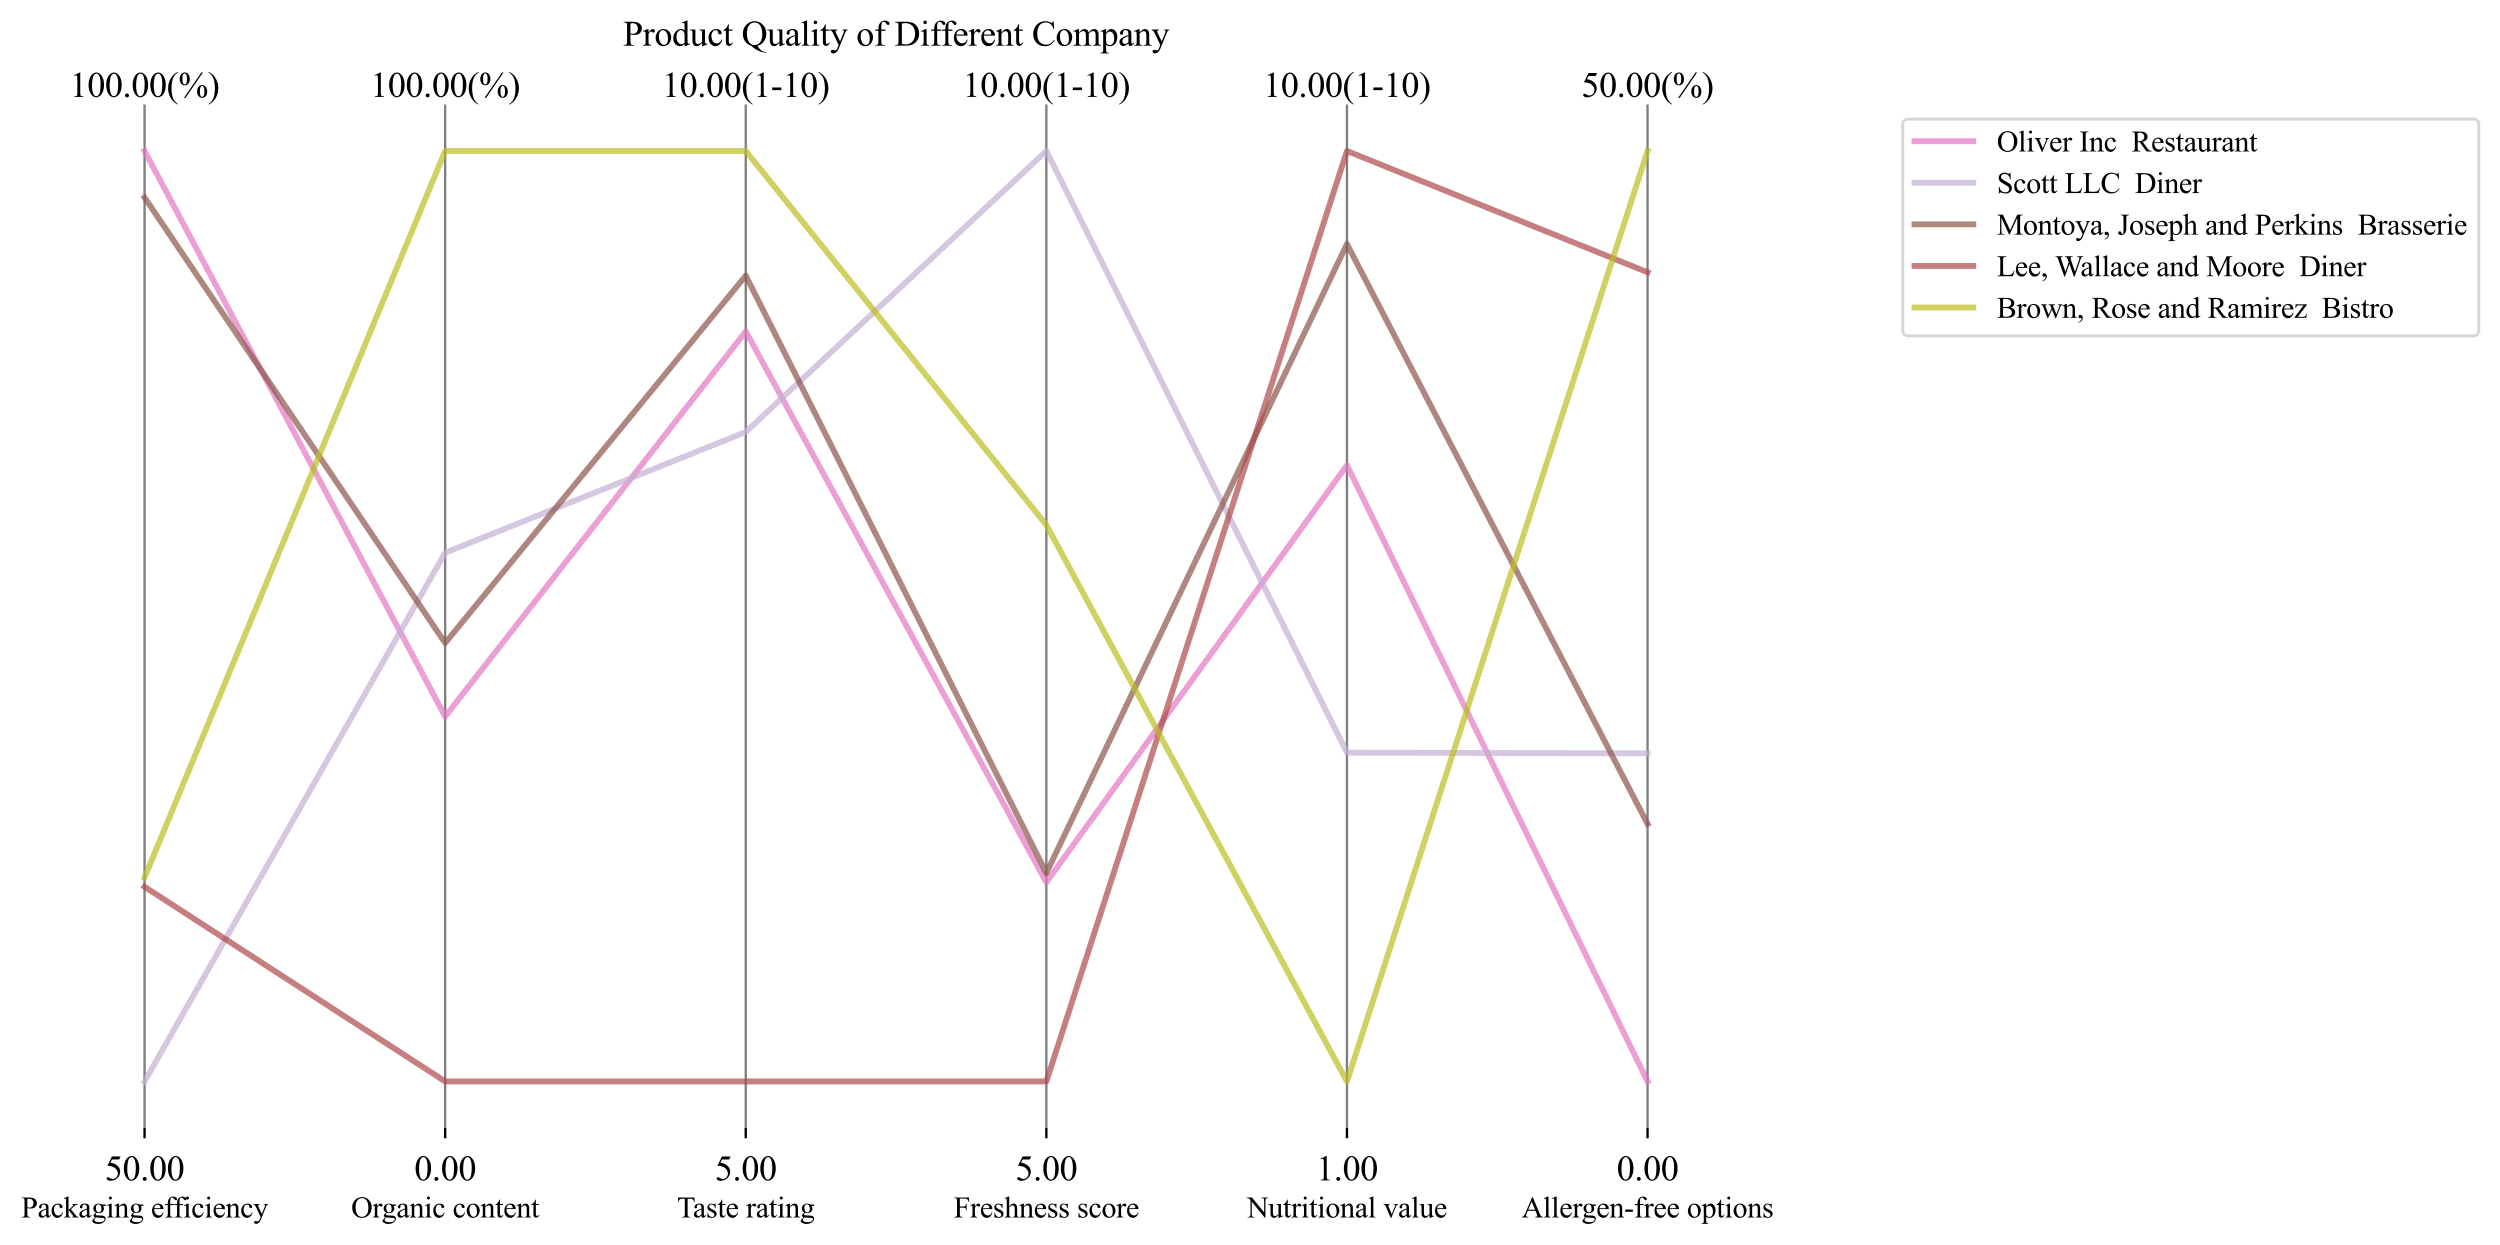 <?xml version="1.0" encoding="utf-8" standalone="no"?>
<!DOCTYPE svg PUBLIC "-//W3C//DTD SVG 1.1//EN"
  "http://www.w3.org/Graphics/SVG/1.1/DTD/svg11.dtd">
<svg xmlns:xlink="http://www.w3.org/1999/xlink" width="850.457pt" height="423.514pt" viewBox="0 0 850.457 423.514" xmlns="http://www.w3.org/2000/svg" version="1.1">
 <defs>
  <style type="text/css">*{stroke-linejoin: round; stroke-linecap: butt}</style>
 </defs>
 <g id="figure_1">
  <g id="patch_1">
   <path d="M 0 423.514 
L 850.457 423.514 
L 850.457 0 
L 0 0 
z
" style="fill: #ffffff"/>
  </g>
  <g id="axes_1">
   <g id="patch_2">
    <path d="M 23.612 383.712 
L 586.033 383.712 
L 586.033 35.532 
L 23.612 35.532 
z
" style="fill: #ffffff"/>
   </g>
   <g id="matplotlib.axis_1">
    <g id="xtick_1">
     <g id="line2d_1">
      <defs>
       <path id="mb7a48276be" d="M 0 0 
L 0 3.5 
" style="stroke: #000000; stroke-width: 0.8"/>
      </defs>
      <g>
       <use xlink:href="#mb7a48276be" x="49.177" y="383.712" style="stroke: #000000; stroke-width: 0.8"/>
      </g>
     </g>
     <g id="text_1">
      <!-- Packaging efficiency -->
      <g transform="translate(7.2 414.156) scale(0.1 -0.1)">
       <defs>
        <path id="TimesNewRomanPSMT-50" d="M 1313 1984 
L 1313 750 
Q 1313 350 1400 253 
Q 1519 116 1759 116 
L 1922 116 
L 1922 0 
L 106 0 
L 106 116 
L 266 116 
Q 534 116 650 291 
Q 713 388 713 750 
L 713 3488 
Q 713 3888 628 3984 
Q 506 4122 266 4122 
L 106 4122 
L 106 4238 
L 1659 4238 
Q 2228 4238 2556 4120 
Q 2884 4003 3109 3725 
Q 3334 3447 3334 3066 
Q 3334 2547 2992 2222 
Q 2650 1897 2025 1897 
Q 1872 1897 1694 1919 
Q 1516 1941 1313 1984 
z
M 1313 2163 
Q 1478 2131 1606 2115 
Q 1734 2100 1825 2100 
Q 2150 2100 2386 2351 
Q 2622 2603 2622 3003 
Q 2622 3278 2509 3514 
Q 2397 3750 2190 3867 
Q 1984 3984 1722 3984 
Q 1563 3984 1313 3925 
L 1313 2163 
z
" transform="scale(0.016)"/>
        <path id="TimesNewRomanPSMT-61" d="M 1822 413 
Q 1381 72 1269 19 
Q 1100 -59 909 -59 
Q 613 -59 420 144 
Q 228 347 228 678 
Q 228 888 322 1041 
Q 450 1253 767 1440 
Q 1084 1628 1822 1897 
L 1822 2009 
Q 1822 2438 1686 2597 
Q 1550 2756 1291 2756 
Q 1094 2756 978 2650 
Q 859 2544 859 2406 
L 866 2225 
Q 866 2081 792 2003 
Q 719 1925 600 1925 
Q 484 1925 411 2006 
Q 338 2088 338 2228 
Q 338 2497 613 2722 
Q 888 2947 1384 2947 
Q 1766 2947 2009 2819 
Q 2194 2722 2281 2516 
Q 2338 2381 2338 1966 
L 2338 994 
Q 2338 584 2353 492 
Q 2369 400 2405 369 
Q 2441 338 2488 338 
Q 2538 338 2575 359 
Q 2641 400 2828 588 
L 2828 413 
Q 2478 -56 2159 -56 
Q 2006 -56 1915 50 
Q 1825 156 1822 413 
z
M 1822 616 
L 1822 1706 
Q 1350 1519 1213 1441 
Q 966 1303 859 1153 
Q 753 1003 753 825 
Q 753 600 887 451 
Q 1022 303 1197 303 
Q 1434 303 1822 616 
z
" transform="scale(0.016)"/>
        <path id="TimesNewRomanPSMT-63" d="M 2631 1088 
Q 2516 522 2178 217 
Q 1841 -88 1431 -88 
Q 944 -88 581 321 
Q 219 731 219 1428 
Q 219 2103 620 2525 
Q 1022 2947 1584 2947 
Q 2006 2947 2278 2723 
Q 2550 2500 2550 2259 
Q 2550 2141 2473 2067 
Q 2397 1994 2259 1994 
Q 2075 1994 1981 2113 
Q 1928 2178 1911 2362 
Q 1894 2547 1784 2644 
Q 1675 2738 1481 2738 
Q 1169 2738 978 2506 
Q 725 2200 725 1697 
Q 725 1184 976 792 
Q 1228 400 1656 400 
Q 1963 400 2206 609 
Q 2378 753 2541 1131 
L 2631 1088 
z
" transform="scale(0.016)"/>
        <path id="TimesNewRomanPSMT-6b" d="M 1047 4444 
L 1047 1597 
L 1775 2259 
Q 2006 2472 2044 2528 
Q 2069 2566 2069 2603 
Q 2069 2666 2017 2711 
Q 1966 2756 1847 2763 
L 1847 2863 
L 3091 2863 
L 3091 2763 
Q 2834 2756 2664 2684 
Q 2494 2613 2291 2428 
L 1556 1750 
L 2291 822 
Q 2597 438 2703 334 
Q 2853 188 2966 144 
Q 3044 113 3238 113 
L 3238 0 
L 1847 0 
L 1847 113 
Q 1966 116 2008 148 
Q 2050 181 2050 241 
Q 2050 313 1925 472 
L 1047 1594 
L 1047 644 
Q 1047 366 1086 278 
Q 1125 191 1197 153 
Q 1269 116 1509 113 
L 1509 0 
L 53 0 
L 53 113 
Q 272 113 381 166 
Q 447 200 481 272 
Q 528 375 528 628 
L 528 3234 
Q 528 3731 506 3842 
Q 484 3953 434 3995 
Q 384 4038 303 4038 
Q 238 4038 106 3984 
L 53 4094 
L 903 4444 
L 1047 4444 
z
" transform="scale(0.016)"/>
        <path id="TimesNewRomanPSMT-67" d="M 966 1044 
Q 703 1172 562 1401 
Q 422 1631 422 1909 
Q 422 2334 742 2640 
Q 1063 2947 1563 2947 
Q 1972 2947 2272 2747 
L 2878 2747 
Q 3013 2747 3034 2739 
Q 3056 2731 3066 2713 
Q 3084 2684 3084 2613 
Q 3084 2531 3069 2500 
Q 3059 2484 3036 2475 
Q 3013 2466 2878 2466 
L 2506 2466 
Q 2681 2241 2681 1891 
Q 2681 1491 2375 1206 
Q 2069 922 1553 922 
Q 1341 922 1119 984 
Q 981 866 932 777 
Q 884 688 884 625 
Q 884 572 936 522 
Q 988 472 1138 450 
Q 1225 438 1575 428 
Q 2219 413 2409 384 
Q 2700 344 2873 169 
Q 3047 -6 3047 -263 
Q 3047 -616 2716 -925 
Q 2228 -1381 1444 -1381 
Q 841 -1381 425 -1109 
Q 191 -953 191 -784 
Q 191 -709 225 -634 
Q 278 -519 444 -313 
Q 466 -284 763 25 
Q 600 122 533 198 
Q 466 275 466 372 
Q 466 481 555 628 
Q 644 775 966 1044 
z
M 1509 2797 
Q 1278 2797 1122 2612 
Q 966 2428 966 2047 
Q 966 1553 1178 1281 
Q 1341 1075 1591 1075 
Q 1828 1075 1981 1253 
Q 2134 1431 2134 1813 
Q 2134 2309 1919 2591 
Q 1759 2797 1509 2797 
z
M 934 0 
Q 788 -159 713 -296 
Q 638 -434 638 -550 
Q 638 -700 819 -813 
Q 1131 -1006 1722 -1006 
Q 2284 -1006 2551 -807 
Q 2819 -609 2819 -384 
Q 2819 -222 2659 -153 
Q 2497 -84 2016 -72 
Q 1313 -53 934 0 
z
" transform="scale(0.016)"/>
        <path id="TimesNewRomanPSMT-69" d="M 928 4444 
Q 1059 4444 1151 4351 
Q 1244 4259 1244 4128 
Q 1244 3997 1151 3903 
Q 1059 3809 928 3809 
Q 797 3809 703 3903 
Q 609 3997 609 4128 
Q 609 4259 701 4351 
Q 794 4444 928 4444 
z
M 1188 2947 
L 1188 647 
Q 1188 378 1227 289 
Q 1266 200 1342 156 
Q 1419 113 1622 113 
L 1622 0 
L 231 0 
L 231 113 
Q 441 113 512 153 
Q 584 194 626 287 
Q 669 381 669 647 
L 669 1750 
Q 669 2216 641 2353 
Q 619 2453 572 2492 
Q 525 2531 444 2531 
Q 356 2531 231 2484 
L 188 2597 
L 1050 2947 
L 1188 2947 
z
" transform="scale(0.016)"/>
        <path id="TimesNewRomanPSMT-6e" d="M 1034 2341 
Q 1538 2947 1994 2947 
Q 2228 2947 2397 2830 
Q 2566 2713 2666 2444 
Q 2734 2256 2734 1869 
L 2734 647 
Q 2734 375 2778 278 
Q 2813 200 2889 156 
Q 2966 113 3172 113 
L 3172 0 
L 1756 0 
L 1756 113 
L 1816 113 
Q 2016 113 2095 173 
Q 2175 234 2206 353 
Q 2219 400 2219 647 
L 2219 1819 
Q 2219 2209 2117 2386 
Q 2016 2563 1775 2563 
Q 1403 2563 1034 2156 
L 1034 647 
Q 1034 356 1069 288 
Q 1113 197 1189 155 
Q 1266 113 1500 113 
L 1500 0 
L 84 0 
L 84 113 
L 147 113 
Q 366 113 442 223 
Q 519 334 519 647 
L 519 1709 
Q 519 2225 495 2337 
Q 472 2450 423 2490 
Q 375 2531 294 2531 
Q 206 2531 84 2484 
L 38 2597 
L 900 2947 
L 1034 2947 
L 1034 2341 
z
" transform="scale(0.016)"/>
        <path id="TimesNewRomanPSMT-20" transform="scale(0.016)"/>
        <path id="TimesNewRomanPSMT-65" d="M 681 1784 
Q 678 1147 991 784 
Q 1303 422 1725 422 
Q 2006 422 2214 576 
Q 2422 731 2563 1106 
L 2659 1044 
Q 2594 616 2278 264 
Q 1963 -88 1488 -88 
Q 972 -88 605 314 
Q 238 716 238 1394 
Q 238 2128 614 2539 
Q 991 2950 1559 2950 
Q 2041 2950 2350 2633 
Q 2659 2316 2659 1784 
L 681 1784 
z
M 681 1966 
L 2006 1966 
Q 1991 2241 1941 2353 
Q 1863 2528 1708 2628 
Q 1553 2728 1384 2728 
Q 1125 2728 920 2526 
Q 716 2325 681 1966 
z
" transform="scale(0.016)"/>
        <path id="TimesNewRomanPSMT-66" d="M 1319 2638 
L 1319 756 
Q 1319 356 1406 250 
Q 1522 113 1716 113 
L 1975 113 
L 1975 0 
L 266 0 
L 266 113 
L 394 113 
Q 519 113 622 175 
Q 725 238 764 344 
Q 803 450 803 756 
L 803 2638 
L 247 2638 
L 247 2863 
L 803 2863 
L 803 3050 
Q 803 3478 940 3775 
Q 1078 4072 1361 4255 
Q 1644 4438 1997 4438 
Q 2325 4438 2600 4225 
Q 2781 4084 2781 3909 
Q 2781 3816 2700 3733 
Q 2619 3650 2525 3650 
Q 2453 3650 2373 3701 
Q 2294 3753 2178 3923 
Q 2063 4094 1966 4153 
Q 1869 4213 1750 4213 
Q 1606 4213 1506 4136 
Q 1406 4059 1362 3898 
Q 1319 3738 1319 3069 
L 1319 2863 
L 2056 2863 
L 2056 2638 
L 1319 2638 
z
" transform="scale(0.016)"/>
        <path id="TimesNewRomanPSMT-79" d="M 38 2863 
L 1372 2863 
L 1372 2747 
L 1306 2747 
Q 1166 2747 1095 2686 
Q 1025 2625 1025 2534 
Q 1025 2413 1128 2197 
L 1825 753 
L 2466 2334 
Q 2519 2463 2519 2588 
Q 2519 2644 2497 2672 
Q 2472 2706 2419 2726 
Q 2366 2747 2231 2747 
L 2231 2863 
L 3163 2863 
L 3163 2747 
Q 3047 2734 2984 2696 
Q 2922 2659 2847 2556 
Q 2819 2513 2741 2316 
L 1575 -541 
Q 1406 -956 1132 -1168 
Q 859 -1381 606 -1381 
Q 422 -1381 303 -1275 
Q 184 -1169 184 -1031 
Q 184 -900 270 -820 
Q 356 -741 506 -741 
Q 609 -741 788 -809 
Q 913 -856 944 -856 
Q 1038 -856 1148 -759 
Q 1259 -663 1372 -384 
L 1575 113 
L 547 2272 
Q 500 2369 397 2513 
Q 319 2622 269 2659 
Q 197 2709 38 2747 
L 38 2863 
z
" transform="scale(0.016)"/>
       </defs>
       <use xlink:href="#TimesNewRomanPSMT-50"/>
       <use xlink:href="#TimesNewRomanPSMT-61" transform="translate(55.615 0)"/>
       <use xlink:href="#TimesNewRomanPSMT-63" transform="translate(100 0)"/>
       <use xlink:href="#TimesNewRomanPSMT-6b" transform="translate(144.385 0)"/>
       <use xlink:href="#TimesNewRomanPSMT-61" transform="translate(194.385 0)"/>
       <use xlink:href="#TimesNewRomanPSMT-67" transform="translate(238.77 0)"/>
       <use xlink:href="#TimesNewRomanPSMT-69" transform="translate(288.77 0)"/>
       <use xlink:href="#TimesNewRomanPSMT-6e" transform="translate(316.553 0)"/>
       <use xlink:href="#TimesNewRomanPSMT-67" transform="translate(366.553 0)"/>
       <use xlink:href="#TimesNewRomanPSMT-20" transform="translate(416.553 0)"/>
       <use xlink:href="#TimesNewRomanPSMT-65" transform="translate(441.553 0)"/>
       <use xlink:href="#TimesNewRomanPSMT-66" transform="translate(485.938 0)"/>
       <use xlink:href="#TimesNewRomanPSMT-66" transform="translate(517.488 0)"/>
       <use xlink:href="#TimesNewRomanPSMT-69" transform="translate(550.789 0)"/>
       <use xlink:href="#TimesNewRomanPSMT-63" transform="translate(578.572 0)"/>
       <use xlink:href="#TimesNewRomanPSMT-69" transform="translate(622.957 0)"/>
       <use xlink:href="#TimesNewRomanPSMT-65" transform="translate(650.74 0)"/>
       <use xlink:href="#TimesNewRomanPSMT-6e" transform="translate(695.125 0)"/>
       <use xlink:href="#TimesNewRomanPSMT-63" transform="translate(745.125 0)"/>
       <use xlink:href="#TimesNewRomanPSMT-79" transform="translate(789.51 0)"/>
      </g>
     </g>
    </g>
    <g id="xtick_2">
     <g id="line2d_2">
      <g>
       <use xlink:href="#mb7a48276be" x="151.435" y="383.712" style="stroke: #000000; stroke-width: 0.8"/>
      </g>
     </g>
     <g id="text_2">
      <!-- Organic content -->
      <g transform="translate(119.451 414.156) scale(0.1 -0.1)">
       <defs>
        <path id="TimesNewRomanPSMT-4f" d="M 2341 4334 
Q 3166 4334 3770 3707 
Q 4375 3081 4375 2144 
Q 4375 1178 3765 540 
Q 3156 -97 2291 -97 
Q 1416 -97 820 525 
Q 225 1147 225 2134 
Q 225 3144 913 3781 
Q 1509 4334 2341 4334 
z
M 2281 4106 
Q 1713 4106 1369 3684 
Q 941 3159 941 2147 
Q 941 1109 1384 550 
Q 1725 125 2284 125 
Q 2881 125 3270 590 
Q 3659 1056 3659 2059 
Q 3659 3147 3231 3681 
Q 2888 4106 2281 4106 
z
" transform="scale(0.016)"/>
        <path id="TimesNewRomanPSMT-72" d="M 1038 2947 
L 1038 2303 
Q 1397 2947 1775 2947 
Q 1947 2947 2059 2842 
Q 2172 2738 2172 2600 
Q 2172 2478 2090 2393 
Q 2009 2309 1897 2309 
Q 1788 2309 1652 2417 
Q 1516 2525 1450 2525 
Q 1394 2525 1328 2463 
Q 1188 2334 1038 2041 
L 1038 669 
Q 1038 431 1097 309 
Q 1138 225 1241 169 
Q 1344 113 1538 113 
L 1538 0 
L 72 0 
L 72 113 
Q 291 113 397 181 
Q 475 231 506 341 
Q 522 394 522 644 
L 522 1753 
Q 522 2253 501 2348 
Q 481 2444 426 2487 
Q 372 2531 291 2531 
Q 194 2531 72 2484 
L 41 2597 
L 906 2947 
L 1038 2947 
z
" transform="scale(0.016)"/>
        <path id="TimesNewRomanPSMT-6f" d="M 1600 2947 
Q 2250 2947 2644 2453 
Q 2978 2031 2978 1484 
Q 2978 1100 2793 706 
Q 2609 313 2286 112 
Q 1963 -88 1566 -88 
Q 919 -88 538 428 
Q 216 863 216 1403 
Q 216 1797 411 2186 
Q 606 2575 925 2761 
Q 1244 2947 1600 2947 
z
M 1503 2744 
Q 1338 2744 1170 2645 
Q 1003 2547 900 2300 
Q 797 2053 797 1666 
Q 797 1041 1045 587 
Q 1294 134 1700 134 
Q 2003 134 2200 384 
Q 2397 634 2397 1244 
Q 2397 2006 2069 2444 
Q 1847 2744 1503 2744 
z
" transform="scale(0.016)"/>
        <path id="TimesNewRomanPSMT-74" d="M 1031 3803 
L 1031 2863 
L 1700 2863 
L 1700 2644 
L 1031 2644 
L 1031 788 
Q 1031 509 1111 412 
Q 1191 316 1316 316 
Q 1419 316 1516 380 
Q 1613 444 1666 569 
L 1788 569 
Q 1678 263 1478 108 
Q 1278 -47 1066 -47 
Q 922 -47 784 33 
Q 647 113 581 261 
Q 516 409 516 719 
L 516 2644 
L 63 2644 
L 63 2747 
Q 234 2816 414 2980 
Q 594 3144 734 3369 
Q 806 3488 934 3803 
L 1031 3803 
z
" transform="scale(0.016)"/>
       </defs>
       <use xlink:href="#TimesNewRomanPSMT-4f"/>
       <use xlink:href="#TimesNewRomanPSMT-72" transform="translate(72.217 0)"/>
       <use xlink:href="#TimesNewRomanPSMT-67" transform="translate(103.768 0)"/>
       <use xlink:href="#TimesNewRomanPSMT-61" transform="translate(153.768 0)"/>
       <use xlink:href="#TimesNewRomanPSMT-6e" transform="translate(198.152 0)"/>
       <use xlink:href="#TimesNewRomanPSMT-69" transform="translate(248.152 0)"/>
       <use xlink:href="#TimesNewRomanPSMT-63" transform="translate(275.936 0)"/>
       <use xlink:href="#TimesNewRomanPSMT-20" transform="translate(320.32 0)"/>
       <use xlink:href="#TimesNewRomanPSMT-63" transform="translate(345.32 0)"/>
       <use xlink:href="#TimesNewRomanPSMT-6f" transform="translate(389.705 0)"/>
       <use xlink:href="#TimesNewRomanPSMT-6e" transform="translate(439.705 0)"/>
       <use xlink:href="#TimesNewRomanPSMT-74" transform="translate(489.705 0)"/>
       <use xlink:href="#TimesNewRomanPSMT-65" transform="translate(517.488 0)"/>
       <use xlink:href="#TimesNewRomanPSMT-6e" transform="translate(561.873 0)"/>
       <use xlink:href="#TimesNewRomanPSMT-74" transform="translate(611.873 0)"/>
      </g>
     </g>
    </g>
    <g id="xtick_3">
     <g id="line2d_3">
      <g>
       <use xlink:href="#mb7a48276be" x="253.693" y="383.712" style="stroke: #000000; stroke-width: 0.8"/>
      </g>
     </g>
     <g id="text_3">
      <!-- Taste rating -->
      <g transform="translate(230.303 414.156) scale(0.1 -0.1)">
       <defs>
        <path id="TimesNewRomanPSMT-54" d="M 3703 4238 
L 3750 3244 
L 3631 3244 
Q 3597 3506 3538 3619 
Q 3441 3800 3280 3886 
Q 3119 3972 2856 3972 
L 2259 3972 
L 2259 734 
Q 2259 344 2344 247 
Q 2463 116 2709 116 
L 2856 116 
L 2856 0 
L 1059 0 
L 1059 116 
L 1209 116 
Q 1478 116 1591 278 
Q 1659 378 1659 734 
L 1659 3972 
L 1150 3972 
Q 853 3972 728 3928 
Q 566 3869 450 3700 
Q 334 3531 313 3244 
L 194 3244 
L 244 4238 
L 3703 4238 
z
" transform="scale(0.016)"/>
        <path id="TimesNewRomanPSMT-73" d="M 2050 2947 
L 2050 1972 
L 1947 1972 
Q 1828 2431 1642 2597 
Q 1456 2763 1169 2763 
Q 950 2763 815 2647 
Q 681 2531 681 2391 
Q 681 2216 781 2091 
Q 878 1963 1175 1819 
L 1631 1597 
Q 2266 1288 2266 781 
Q 2266 391 1970 151 
Q 1675 -88 1309 -88 
Q 1047 -88 709 6 
Q 606 38 541 38 
Q 469 38 428 -44 
L 325 -44 
L 325 978 
L 428 978 
Q 516 541 762 319 
Q 1009 97 1316 97 
Q 1531 97 1667 223 
Q 1803 350 1803 528 
Q 1803 744 1651 891 
Q 1500 1038 1047 1263 
Q 594 1488 453 1669 
Q 313 1847 313 2119 
Q 313 2472 555 2709 
Q 797 2947 1181 2947 
Q 1350 2947 1591 2875 
Q 1750 2828 1803 2828 
Q 1853 2828 1881 2850 
Q 1909 2872 1947 2947 
L 2050 2947 
z
" transform="scale(0.016)"/>
       </defs>
       <use xlink:href="#TimesNewRomanPSMT-54"/>
       <use xlink:href="#TimesNewRomanPSMT-61" transform="translate(54.084 0)"/>
       <use xlink:href="#TimesNewRomanPSMT-73" transform="translate(98.469 0)"/>
       <use xlink:href="#TimesNewRomanPSMT-74" transform="translate(137.385 0)"/>
       <use xlink:href="#TimesNewRomanPSMT-65" transform="translate(165.168 0)"/>
       <use xlink:href="#TimesNewRomanPSMT-20" transform="translate(209.553 0)"/>
       <use xlink:href="#TimesNewRomanPSMT-72" transform="translate(234.553 0)"/>
       <use xlink:href="#TimesNewRomanPSMT-61" transform="translate(267.854 0)"/>
       <use xlink:href="#TimesNewRomanPSMT-74" transform="translate(312.238 0)"/>
       <use xlink:href="#TimesNewRomanPSMT-69" transform="translate(340.021 0)"/>
       <use xlink:href="#TimesNewRomanPSMT-6e" transform="translate(367.805 0)"/>
       <use xlink:href="#TimesNewRomanPSMT-67" transform="translate(417.805 0)"/>
      </g>
     </g>
    </g>
    <g id="xtick_4">
     <g id="line2d_4">
      <g>
       <use xlink:href="#mb7a48276be" x="355.952" y="383.712" style="stroke: #000000; stroke-width: 0.8"/>
      </g>
     </g>
     <g id="text_4">
      <!-- Freshness score -->
      <g transform="translate(324.429 414.156) scale(0.1 -0.1)">
       <defs>
        <path id="TimesNewRomanPSMT-46" d="M 1309 4006 
L 1309 2341 
L 2081 2341 
Q 2347 2341 2470 2458 
Q 2594 2575 2634 2922 
L 2750 2922 
L 2750 1488 
L 2634 1488 
Q 2631 1734 2570 1850 
Q 2509 1966 2401 2023 
Q 2294 2081 2081 2081 
L 1309 2081 
L 1309 750 
Q 1309 428 1350 325 
Q 1381 247 1481 191 
Q 1619 116 1769 116 
L 1922 116 
L 1922 0 
L 103 0 
L 103 116 
L 253 116 
Q 516 116 634 269 
Q 709 369 709 750 
L 709 3488 
Q 709 3809 669 3913 
Q 638 3991 541 4047 
Q 406 4122 253 4122 
L 103 4122 
L 103 4238 
L 3256 4238 
L 3297 3306 
L 3188 3306 
Q 3106 3603 2998 3742 
Q 2891 3881 2733 3943 
Q 2575 4006 2244 4006 
L 1309 4006 
z
" transform="scale(0.016)"/>
        <path id="TimesNewRomanPSMT-68" d="M 1041 4444 
L 1041 2350 
Q 1388 2731 1591 2839 
Q 1794 2947 1997 2947 
Q 2241 2947 2416 2812 
Q 2591 2678 2675 2391 
Q 2734 2191 2734 1659 
L 2734 647 
Q 2734 375 2778 275 
Q 2809 200 2884 156 
Q 2959 113 3159 113 
L 3159 0 
L 1753 0 
L 1753 113 
L 1819 113 
Q 2019 113 2097 173 
Q 2175 234 2206 353 
Q 2216 403 2216 647 
L 2216 1659 
Q 2216 2128 2167 2275 
Q 2119 2422 2012 2495 
Q 1906 2569 1756 2569 
Q 1603 2569 1437 2487 
Q 1272 2406 1041 2159 
L 1041 647 
Q 1041 353 1073 281 
Q 1106 209 1195 161 
Q 1284 113 1503 113 
L 1503 0 
L 84 0 
L 84 113 
Q 275 113 384 172 
Q 447 203 484 290 
Q 522 378 522 647 
L 522 3238 
Q 522 3728 498 3840 
Q 475 3953 426 3993 
Q 378 4034 297 4034 
Q 231 4034 84 3984 
L 41 4094 
L 897 4444 
L 1041 4444 
z
" transform="scale(0.016)"/>
       </defs>
       <use xlink:href="#TimesNewRomanPSMT-46"/>
       <use xlink:href="#TimesNewRomanPSMT-72" transform="translate(55.615 0)"/>
       <use xlink:href="#TimesNewRomanPSMT-65" transform="translate(88.916 0)"/>
       <use xlink:href="#TimesNewRomanPSMT-73" transform="translate(133.301 0)"/>
       <use xlink:href="#TimesNewRomanPSMT-68" transform="translate(172.217 0)"/>
       <use xlink:href="#TimesNewRomanPSMT-6e" transform="translate(222.217 0)"/>
       <use xlink:href="#TimesNewRomanPSMT-65" transform="translate(272.217 0)"/>
       <use xlink:href="#TimesNewRomanPSMT-73" transform="translate(316.602 0)"/>
       <use xlink:href="#TimesNewRomanPSMT-73" transform="translate(355.518 0)"/>
       <use xlink:href="#TimesNewRomanPSMT-20" transform="translate(394.434 0)"/>
       <use xlink:href="#TimesNewRomanPSMT-73" transform="translate(419.434 0)"/>
       <use xlink:href="#TimesNewRomanPSMT-63" transform="translate(458.35 0)"/>
       <use xlink:href="#TimesNewRomanPSMT-6f" transform="translate(502.734 0)"/>
       <use xlink:href="#TimesNewRomanPSMT-72" transform="translate(552.734 0)"/>
       <use xlink:href="#TimesNewRomanPSMT-65" transform="translate(586.035 0)"/>
      </g>
     </g>
    </g>
    <g id="xtick_5">
     <g id="line2d_5">
      <g>
       <use xlink:href="#mb7a48276be" x="458.21" y="383.712" style="stroke: #000000; stroke-width: 0.8"/>
      </g>
     </g>
     <g id="text_5">
      <!-- Nutritional value -->
      <g transform="translate(424.192 414.156) scale(0.1 -0.1)">
       <defs>
        <path id="TimesNewRomanPSMT-4e" d="M -84 4238 
L 1066 4238 
L 3656 1059 
L 3656 3503 
Q 3656 3894 3569 3991 
Q 3453 4122 3203 4122 
L 3056 4122 
L 3056 4238 
L 4531 4238 
L 4531 4122 
L 4381 4122 
Q 4113 4122 4000 3959 
Q 3931 3859 3931 3503 
L 3931 -69 
L 3819 -69 
L 1025 3344 
L 1025 734 
Q 1025 344 1109 247 
Q 1228 116 1475 116 
L 1625 116 
L 1625 0 
L 150 0 
L 150 116 
L 297 116 
Q 569 116 681 278 
Q 750 378 750 734 
L 750 3681 
Q 566 3897 470 3965 
Q 375 4034 191 4094 
Q 100 4122 -84 4122 
L -84 4238 
z
" transform="scale(0.016)"/>
        <path id="TimesNewRomanPSMT-75" d="M 2709 2863 
L 2709 1128 
Q 2709 631 2732 520 
Q 2756 409 2807 365 
Q 2859 322 2928 322 
Q 3025 322 3147 375 
L 3191 266 
L 2334 -88 
L 2194 -88 
L 2194 519 
Q 1825 119 1631 15 
Q 1438 -88 1222 -88 
Q 981 -88 804 51 
Q 628 191 559 409 
Q 491 628 491 1028 
L 491 2306 
Q 491 2509 447 2587 
Q 403 2666 317 2708 
Q 231 2750 6 2747 
L 6 2863 
L 1009 2863 
L 1009 947 
Q 1009 547 1148 422 
Q 1288 297 1484 297 
Q 1619 297 1789 381 
Q 1959 466 2194 703 
L 2194 2325 
Q 2194 2569 2105 2655 
Q 2016 2741 1734 2747 
L 1734 2863 
L 2709 2863 
z
" transform="scale(0.016)"/>
        <path id="TimesNewRomanPSMT-6c" d="M 1184 4444 
L 1184 647 
Q 1184 378 1223 290 
Q 1263 203 1344 158 
Q 1425 113 1647 113 
L 1647 0 
L 244 0 
L 244 113 
Q 441 113 512 153 
Q 584 194 625 287 
Q 666 381 666 647 
L 666 3247 
Q 666 3731 644 3842 
Q 622 3953 573 3993 
Q 525 4034 450 4034 
Q 369 4034 244 3984 
L 191 4094 
L 1044 4444 
L 1184 4444 
z
" transform="scale(0.016)"/>
        <path id="TimesNewRomanPSMT-76" d="M 53 2863 
L 1400 2863 
L 1400 2747 
L 1313 2747 
Q 1191 2747 1127 2687 
Q 1063 2628 1063 2528 
Q 1063 2419 1128 2269 
L 1794 688 
L 2463 2328 
Q 2534 2503 2534 2594 
Q 2534 2638 2509 2666 
Q 2475 2713 2422 2730 
Q 2369 2747 2206 2747 
L 2206 2863 
L 3141 2863 
L 3141 2747 
Q 2978 2734 2916 2681 
Q 2806 2588 2719 2369 
L 1703 -88 
L 1575 -88 
L 553 2328 
Q 484 2497 421 2570 
Q 359 2644 263 2694 
Q 209 2722 53 2747 
L 53 2863 
z
" transform="scale(0.016)"/>
       </defs>
       <use xlink:href="#TimesNewRomanPSMT-4e"/>
       <use xlink:href="#TimesNewRomanPSMT-75" transform="translate(72.217 0)"/>
       <use xlink:href="#TimesNewRomanPSMT-74" transform="translate(122.217 0)"/>
       <use xlink:href="#TimesNewRomanPSMT-72" transform="translate(150 0)"/>
       <use xlink:href="#TimesNewRomanPSMT-69" transform="translate(183.301 0)"/>
       <use xlink:href="#TimesNewRomanPSMT-74" transform="translate(211.084 0)"/>
       <use xlink:href="#TimesNewRomanPSMT-69" transform="translate(238.867 0)"/>
       <use xlink:href="#TimesNewRomanPSMT-6f" transform="translate(266.65 0)"/>
       <use xlink:href="#TimesNewRomanPSMT-6e" transform="translate(316.65 0)"/>
       <use xlink:href="#TimesNewRomanPSMT-61" transform="translate(366.65 0)"/>
       <use xlink:href="#TimesNewRomanPSMT-6c" transform="translate(411.035 0)"/>
       <use xlink:href="#TimesNewRomanPSMT-20" transform="translate(438.818 0)"/>
       <use xlink:href="#TimesNewRomanPSMT-76" transform="translate(463.818 0)"/>
       <use xlink:href="#TimesNewRomanPSMT-61" transform="translate(513.818 0)"/>
       <use xlink:href="#TimesNewRomanPSMT-6c" transform="translate(558.203 0)"/>
       <use xlink:href="#TimesNewRomanPSMT-75" transform="translate(585.986 0)"/>
       <use xlink:href="#TimesNewRomanPSMT-65" transform="translate(635.986 0)"/>
      </g>
     </g>
    </g>
    <g id="xtick_6">
     <g id="line2d_6">
      <g>
       <use xlink:href="#mb7a48276be" x="560.469" y="383.712" style="stroke: #000000; stroke-width: 0.8"/>
      </g>
     </g>
     <g id="text_6">
      <!-- Allergen-free options -->
      <g transform="translate(517.655 414.156) scale(0.1 -0.1)">
       <defs>
        <path id="TimesNewRomanPSMT-41" d="M 2928 1419 
L 1288 1419 
L 1000 750 
Q 894 503 894 381 
Q 894 284 986 211 
Q 1078 138 1384 116 
L 1384 0 
L 50 0 
L 50 116 
Q 316 163 394 238 
Q 553 388 747 847 
L 2238 4334 
L 2347 4334 
L 3822 809 
Q 4000 384 4145 257 
Q 4291 131 4550 116 
L 4550 0 
L 2878 0 
L 2878 116 
Q 3131 128 3220 200 
Q 3309 272 3309 375 
Q 3309 513 3184 809 
L 2928 1419 
z
M 2841 1650 
L 2122 3363 
L 1384 1650 
L 2841 1650 
z
" transform="scale(0.016)"/>
        <path id="TimesNewRomanPSMT-2d" d="M 259 1672 
L 1875 1672 
L 1875 1200 
L 259 1200 
L 259 1672 
z
" transform="scale(0.016)"/>
        <path id="TimesNewRomanPSMT-70" d="M -6 2578 
L 875 2934 
L 994 2934 
L 994 2266 
Q 1216 2644 1439 2795 
Q 1663 2947 1909 2947 
Q 2341 2947 2628 2609 
Q 2981 2197 2981 1534 
Q 2981 794 2556 309 
Q 2206 -88 1675 -88 
Q 1444 -88 1275 -22 
Q 1150 25 994 166 
L 994 -706 
Q 994 -1000 1030 -1079 
Q 1066 -1159 1155 -1206 
Q 1244 -1253 1478 -1253 
L 1478 -1369 
L -22 -1369 
L -22 -1253 
L 56 -1253 
Q 228 -1256 350 -1188 
Q 409 -1153 442 -1076 
Q 475 -1000 475 -688 
L 475 2019 
Q 475 2297 450 2372 
Q 425 2447 370 2484 
Q 316 2522 222 2522 
Q 147 2522 31 2478 
L -6 2578 
z
M 994 2081 
L 994 1013 
Q 994 666 1022 556 
Q 1066 375 1236 237 
Q 1406 100 1666 100 
Q 1978 100 2172 344 
Q 2425 663 2425 1241 
Q 2425 1897 2138 2250 
Q 1938 2494 1663 2494 
Q 1513 2494 1366 2419 
Q 1253 2363 994 2081 
z
" transform="scale(0.016)"/>
       </defs>
       <use xlink:href="#TimesNewRomanPSMT-41"/>
       <use xlink:href="#TimesNewRomanPSMT-6c" transform="translate(72.217 0)"/>
       <use xlink:href="#TimesNewRomanPSMT-6c" transform="translate(100 0)"/>
       <use xlink:href="#TimesNewRomanPSMT-65" transform="translate(127.783 0)"/>
       <use xlink:href="#TimesNewRomanPSMT-72" transform="translate(172.168 0)"/>
       <use xlink:href="#TimesNewRomanPSMT-67" transform="translate(203.719 0)"/>
       <use xlink:href="#TimesNewRomanPSMT-65" transform="translate(253.719 0)"/>
       <use xlink:href="#TimesNewRomanPSMT-6e" transform="translate(298.104 0)"/>
       <use xlink:href="#TimesNewRomanPSMT-2d" transform="translate(348.104 0)"/>
       <use xlink:href="#TimesNewRomanPSMT-66" transform="translate(381.404 0)"/>
       <use xlink:href="#TimesNewRomanPSMT-72" transform="translate(414.705 0)"/>
       <use xlink:href="#TimesNewRomanPSMT-65" transform="translate(448.006 0)"/>
       <use xlink:href="#TimesNewRomanPSMT-65" transform="translate(492.391 0)"/>
       <use xlink:href="#TimesNewRomanPSMT-20" transform="translate(536.775 0)"/>
       <use xlink:href="#TimesNewRomanPSMT-6f" transform="translate(561.775 0)"/>
       <use xlink:href="#TimesNewRomanPSMT-70" transform="translate(611.775 0)"/>
       <use xlink:href="#TimesNewRomanPSMT-74" transform="translate(661.775 0)"/>
       <use xlink:href="#TimesNewRomanPSMT-69" transform="translate(689.559 0)"/>
       <use xlink:href="#TimesNewRomanPSMT-6f" transform="translate(717.342 0)"/>
       <use xlink:href="#TimesNewRomanPSMT-6e" transform="translate(767.342 0)"/>
       <use xlink:href="#TimesNewRomanPSMT-73" transform="translate(817.342 0)"/>
      </g>
     </g>
    </g>
   </g>
   <g id="matplotlib.axis_2"/>
   <g id="line2d_7">
    <path d="M 49.177 383.712 
L 49.177 35.532 
" clip-path="url(#pd702800696)" style="fill: none; stroke: #000000; stroke-opacity: 0.5; stroke-width: 0.8; stroke-linecap: square"/>
   </g>
   <g id="line2d_8">
    <path d="M 151.435 383.712 
L 151.435 35.532 
" clip-path="url(#pd702800696)" style="fill: none; stroke: #000000; stroke-opacity: 0.5; stroke-width: 0.8; stroke-linecap: square"/>
   </g>
   <g id="line2d_9">
    <path d="M 253.693 383.712 
L 253.693 35.532 
" clip-path="url(#pd702800696)" style="fill: none; stroke: #000000; stroke-opacity: 0.5; stroke-width: 0.8; stroke-linecap: square"/>
   </g>
   <g id="line2d_10">
    <path d="M 355.952 383.712 
L 355.952 35.532 
" clip-path="url(#pd702800696)" style="fill: none; stroke: #000000; stroke-opacity: 0.5; stroke-width: 0.8; stroke-linecap: square"/>
   </g>
   <g id="line2d_11">
    <path d="M 458.21 383.712 
L 458.21 35.532 
" clip-path="url(#pd702800696)" style="fill: none; stroke: #000000; stroke-opacity: 0.5; stroke-width: 0.8; stroke-linecap: square"/>
   </g>
   <g id="line2d_12">
    <path d="M 560.469 383.712 
L 560.469 35.532 
" clip-path="url(#pd702800696)" style="fill: none; stroke: #000000; stroke-opacity: 0.5; stroke-width: 0.8; stroke-linecap: square"/>
   </g>
   <g id="line2d_13">
    <path d="M 49.177 51.359 
L 151.435 243.744 
L 253.693 112.765 
L 355.952 300.149 
L 458.21 158.275 
L 560.469 367.886 
" clip-path="url(#pd702800696)" style="fill: none; stroke: #e377c2; stroke-opacity: 0.7; stroke-width: 2; stroke-linecap: square"/>
   </g>
   <g id="line2d_14">
    <path d="M 49.177 367.886 
L 151.435 188.035 
L 253.693 146.95 
L 355.952 51.359 
L 458.21 256.046 
L 560.469 256.279 
" clip-path="url(#pd702800696)" style="fill: none; stroke: #c5b0d5; stroke-opacity: 0.7; stroke-width: 2; stroke-linecap: square"/>
   </g>
   <g id="line2d_15">
    <path d="M 49.177 67.185 
L 151.435 218.738 
L 253.693 93.774 
L 355.952 296.984 
L 458.21 83.012 
L 560.469 280.271 
" clip-path="url(#pd702800696)" style="fill: none; stroke: #8c564b; stroke-opacity: 0.7; stroke-width: 2; stroke-linecap: square"/>
   </g>
   <g id="line2d_16">
    <path d="M 49.177 301.669 
L 151.435 367.886 
L 253.693 367.886 
L 355.952 367.886 
L 458.21 51.359 
L 560.469 92.634 
" clip-path="url(#pd702800696)" style="fill: none; stroke: #ad494a; stroke-opacity: 0.7; stroke-width: 2; stroke-linecap: square"/>
   </g>
   <g id="line2d_17">
    <path d="M 49.177 298.503 
L 151.435 51.359 
L 253.693 51.359 
L 355.952 178.603 
L 458.21 367.886 
L 560.469 51.359 
" clip-path="url(#pd702800696)" style="fill: none; stroke: #bcbd22; stroke-opacity: 0.7; stroke-width: 2; stroke-linecap: square"/>
   </g>
   <g id="text_7">
    <!-- 100.00(%) -->
    <g transform="translate(23.683 32.966) scale(0.12 -0.12)">
     <defs>
      <path id="TimesNewRomanPSMT-31" d="M 750 3822 
L 1781 4325 
L 1884 4325 
L 1884 747 
Q 1884 391 1914 303 
Q 1944 216 2037 169 
Q 2131 122 2419 116 
L 2419 0 
L 825 0 
L 825 116 
Q 1125 122 1212 167 
Q 1300 213 1334 289 
Q 1369 366 1369 747 
L 1369 3034 
Q 1369 3497 1338 3628 
Q 1316 3728 1258 3775 
Q 1200 3822 1119 3822 
Q 1003 3822 797 3725 
L 750 3822 
z
" transform="scale(0.016)"/>
      <path id="TimesNewRomanPSMT-30" d="M 231 2094 
Q 231 2819 450 3342 
Q 669 3866 1031 4122 
Q 1313 4325 1613 4325 
Q 2100 4325 2488 3828 
Q 2972 3213 2972 2159 
Q 2972 1422 2759 906 
Q 2547 391 2217 158 
Q 1888 -75 1581 -75 
Q 975 -75 572 641 
Q 231 1244 231 2094 
z
M 844 2016 
Q 844 1141 1059 588 
Q 1238 122 1591 122 
Q 1759 122 1940 273 
Q 2122 425 2216 781 
Q 2359 1319 2359 2297 
Q 2359 3022 2209 3506 
Q 2097 3866 1919 4016 
Q 1791 4119 1609 4119 
Q 1397 4119 1231 3928 
Q 1006 3669 925 3112 
Q 844 2556 844 2016 
z
" transform="scale(0.016)"/>
      <path id="TimesNewRomanPSMT-2e" d="M 800 606 
Q 947 606 1047 504 
Q 1147 403 1147 259 
Q 1147 116 1045 14 
Q 944 -88 800 -88 
Q 656 -88 554 14 
Q 453 116 453 259 
Q 453 406 554 506 
Q 656 606 800 606 
z
" transform="scale(0.016)"/>
      <path id="TimesNewRomanPSMT-28" d="M 1988 -1253 
L 1988 -1369 
Q 1516 -1131 1200 -813 
Q 750 -359 506 256 
Q 263 872 263 1534 
Q 263 2503 741 3301 
Q 1219 4100 1988 4444 
L 1988 4313 
Q 1603 4100 1356 3731 
Q 1109 3363 987 2797 
Q 866 2231 866 1616 
Q 866 947 969 400 
Q 1050 -31 1165 -292 
Q 1281 -553 1476 -793 
Q 1672 -1034 1988 -1253 
z
" transform="scale(0.016)"/>
      <path id="TimesNewRomanPSMT-25" d="M 4350 4334 
L 1263 -175 
L 984 -175 
L 4072 4334 
L 4350 4334 
z
M 1138 4334 
Q 1559 4334 1792 3984 
Q 2025 3634 2025 3181 
Q 2025 2638 1762 2341 
Q 1500 2044 1131 2044 
Q 884 2044 678 2180 
Q 472 2316 348 2584 
Q 225 2853 225 3181 
Q 225 3509 350 3786 
Q 475 4063 692 4198 
Q 909 4334 1138 4334 
z
M 1128 4159 
Q 969 4159 845 3971 
Q 722 3784 722 3184 
Q 722 2750 791 2522 
Q 844 2350 956 2256 
Q 1022 2200 1119 2200 
Q 1269 2200 1375 2363 
Q 1531 2603 1531 3166 
Q 1531 3759 1378 4000 
Q 1278 4159 1128 4159 
z
M 4206 2103 
Q 4428 2103 4648 1962 
Q 4869 1822 4989 1553 
Q 5109 1284 5109 963 
Q 5109 409 4843 117 
Q 4578 -175 4216 -175 
Q 3988 -175 3773 -34 
Q 3559 106 3436 367 
Q 3313 628 3313 963 
Q 3313 1291 3436 1562 
Q 3559 1834 3773 1968 
Q 3988 2103 4206 2103 
z
M 4209 1938 
Q 4059 1938 3950 1769 
Q 3809 1550 3809 941 
Q 3809 381 3953 159 
Q 4059 0 4209 0 
Q 4353 0 4466 172 
Q 4616 400 4616 956 
Q 4616 1544 4466 1778 
Q 4363 1938 4209 1938 
z
" transform="scale(0.016)"/>
      <path id="TimesNewRomanPSMT-29" d="M 144 4313 
L 144 4444 
Q 619 4209 934 3891 
Q 1381 3434 1625 2820 
Q 1869 2206 1869 1541 
Q 1869 572 1392 -226 
Q 916 -1025 144 -1369 
L 144 -1253 
Q 528 -1038 776 -670 
Q 1025 -303 1145 264 
Q 1266 831 1266 1447 
Q 1266 2113 1163 2663 
Q 1084 3094 967 3353 
Q 850 3613 656 3853 
Q 463 4094 144 4313 
z
" transform="scale(0.016)"/>
     </defs>
     <use xlink:href="#TimesNewRomanPSMT-31"/>
     <use xlink:href="#TimesNewRomanPSMT-30" transform="translate(50 0)"/>
     <use xlink:href="#TimesNewRomanPSMT-30" transform="translate(100 0)"/>
     <use xlink:href="#TimesNewRomanPSMT-2e" transform="translate(150 0)"/>
     <use xlink:href="#TimesNewRomanPSMT-30" transform="translate(175 0)"/>
     <use xlink:href="#TimesNewRomanPSMT-30" transform="translate(225 0)"/>
     <use xlink:href="#TimesNewRomanPSMT-28" transform="translate(275 0)"/>
     <use xlink:href="#TimesNewRomanPSMT-25" transform="translate(308.301 0)"/>
     <use xlink:href="#TimesNewRomanPSMT-29" transform="translate(391.602 0)"/>
    </g>
   </g>
   <g id="text_8">
    <!-- 50.00 -->
    <g transform="translate(35.677 401.541) scale(0.12 -0.12)">
     <defs>
      <path id="TimesNewRomanPSMT-35" d="M 2778 4238 
L 2534 3706 
L 1259 3706 
L 981 3138 
Q 1809 3016 2294 2522 
Q 2709 2097 2709 1522 
Q 2709 1188 2573 903 
Q 2438 619 2231 419 
Q 2025 219 1772 97 
Q 1413 -75 1034 -75 
Q 653 -75 479 54 
Q 306 184 306 341 
Q 306 428 378 495 
Q 450 563 559 563 
Q 641 563 702 538 
Q 763 513 909 409 
Q 1144 247 1384 247 
Q 1750 247 2026 523 
Q 2303 800 2303 1197 
Q 2303 1581 2056 1914 
Q 1809 2247 1375 2428 
Q 1034 2569 447 2591 
L 1259 4238 
L 2778 4238 
z
" transform="scale(0.016)"/>
     </defs>
     <use xlink:href="#TimesNewRomanPSMT-35"/>
     <use xlink:href="#TimesNewRomanPSMT-30" transform="translate(50 0)"/>
     <use xlink:href="#TimesNewRomanPSMT-2e" transform="translate(100 0)"/>
     <use xlink:href="#TimesNewRomanPSMT-30" transform="translate(125 0)"/>
     <use xlink:href="#TimesNewRomanPSMT-30" transform="translate(175 0)"/>
    </g>
   </g>
   <g id="text_9">
    <!-- 100.00(%) -->
    <g transform="translate(125.942 32.966) scale(0.12 -0.12)">
     <use xlink:href="#TimesNewRomanPSMT-31"/>
     <use xlink:href="#TimesNewRomanPSMT-30" transform="translate(50 0)"/>
     <use xlink:href="#TimesNewRomanPSMT-30" transform="translate(100 0)"/>
     <use xlink:href="#TimesNewRomanPSMT-2e" transform="translate(150 0)"/>
     <use xlink:href="#TimesNewRomanPSMT-30" transform="translate(175 0)"/>
     <use xlink:href="#TimesNewRomanPSMT-30" transform="translate(225 0)"/>
     <use xlink:href="#TimesNewRomanPSMT-28" transform="translate(275 0)"/>
     <use xlink:href="#TimesNewRomanPSMT-25" transform="translate(308.301 0)"/>
     <use xlink:href="#TimesNewRomanPSMT-29" transform="translate(391.602 0)"/>
    </g>
   </g>
   <g id="text_10">
    <!-- 0.00 -->
    <g transform="translate(140.935 401.541) scale(0.12 -0.12)">
     <use xlink:href="#TimesNewRomanPSMT-30"/>
     <use xlink:href="#TimesNewRomanPSMT-2e" transform="translate(50 0)"/>
     <use xlink:href="#TimesNewRomanPSMT-30" transform="translate(75 0)"/>
     <use xlink:href="#TimesNewRomanPSMT-30" transform="translate(125 0)"/>
    </g>
   </g>
   <g id="text_11">
    <!-- 10.00(1-10) -->
    <g transform="translate(225.2 32.966) scale(0.12 -0.12)">
     <use xlink:href="#TimesNewRomanPSMT-31"/>
     <use xlink:href="#TimesNewRomanPSMT-30" transform="translate(50 0)"/>
     <use xlink:href="#TimesNewRomanPSMT-2e" transform="translate(100 0)"/>
     <use xlink:href="#TimesNewRomanPSMT-30" transform="translate(125 0)"/>
     <use xlink:href="#TimesNewRomanPSMT-30" transform="translate(175 0)"/>
     <use xlink:href="#TimesNewRomanPSMT-28" transform="translate(225 0)"/>
     <use xlink:href="#TimesNewRomanPSMT-31" transform="translate(258.301 0)"/>
     <use xlink:href="#TimesNewRomanPSMT-2d" transform="translate(308.301 0)"/>
     <use xlink:href="#TimesNewRomanPSMT-31" transform="translate(341.602 0)"/>
     <use xlink:href="#TimesNewRomanPSMT-30" transform="translate(391.602 0)"/>
     <use xlink:href="#TimesNewRomanPSMT-29" transform="translate(441.602 0)"/>
    </g>
   </g>
   <g id="text_12">
    <!-- 5.00 -->
    <g transform="translate(243.193 401.541) scale(0.12 -0.12)">
     <use xlink:href="#TimesNewRomanPSMT-35"/>
     <use xlink:href="#TimesNewRomanPSMT-2e" transform="translate(50 0)"/>
     <use xlink:href="#TimesNewRomanPSMT-30" transform="translate(75 0)"/>
     <use xlink:href="#TimesNewRomanPSMT-30" transform="translate(125 0)"/>
    </g>
   </g>
   <g id="text_13">
    <!-- 10.00(1-10) -->
    <g transform="translate(327.458 32.966) scale(0.12 -0.12)">
     <use xlink:href="#TimesNewRomanPSMT-31"/>
     <use xlink:href="#TimesNewRomanPSMT-30" transform="translate(50 0)"/>
     <use xlink:href="#TimesNewRomanPSMT-2e" transform="translate(100 0)"/>
     <use xlink:href="#TimesNewRomanPSMT-30" transform="translate(125 0)"/>
     <use xlink:href="#TimesNewRomanPSMT-30" transform="translate(175 0)"/>
     <use xlink:href="#TimesNewRomanPSMT-28" transform="translate(225 0)"/>
     <use xlink:href="#TimesNewRomanPSMT-31" transform="translate(258.301 0)"/>
     <use xlink:href="#TimesNewRomanPSMT-2d" transform="translate(308.301 0)"/>
     <use xlink:href="#TimesNewRomanPSMT-31" transform="translate(341.602 0)"/>
     <use xlink:href="#TimesNewRomanPSMT-30" transform="translate(391.602 0)"/>
     <use xlink:href="#TimesNewRomanPSMT-29" transform="translate(441.602 0)"/>
    </g>
   </g>
   <g id="text_14">
    <!-- 5.00 -->
    <g transform="translate(345.452 401.541) scale(0.12 -0.12)">
     <use xlink:href="#TimesNewRomanPSMT-35"/>
     <use xlink:href="#TimesNewRomanPSMT-2e" transform="translate(50 0)"/>
     <use xlink:href="#TimesNewRomanPSMT-30" transform="translate(75 0)"/>
     <use xlink:href="#TimesNewRomanPSMT-30" transform="translate(125 0)"/>
    </g>
   </g>
   <g id="text_15">
    <!-- 10.00(1-10) -->
    <g transform="translate(429.717 32.966) scale(0.12 -0.12)">
     <use xlink:href="#TimesNewRomanPSMT-31"/>
     <use xlink:href="#TimesNewRomanPSMT-30" transform="translate(50 0)"/>
     <use xlink:href="#TimesNewRomanPSMT-2e" transform="translate(100 0)"/>
     <use xlink:href="#TimesNewRomanPSMT-30" transform="translate(125 0)"/>
     <use xlink:href="#TimesNewRomanPSMT-30" transform="translate(175 0)"/>
     <use xlink:href="#TimesNewRomanPSMT-28" transform="translate(225 0)"/>
     <use xlink:href="#TimesNewRomanPSMT-31" transform="translate(258.301 0)"/>
     <use xlink:href="#TimesNewRomanPSMT-2d" transform="translate(308.301 0)"/>
     <use xlink:href="#TimesNewRomanPSMT-31" transform="translate(341.602 0)"/>
     <use xlink:href="#TimesNewRomanPSMT-30" transform="translate(391.602 0)"/>
     <use xlink:href="#TimesNewRomanPSMT-29" transform="translate(441.602 0)"/>
    </g>
   </g>
   <g id="text_16">
    <!-- 1.00 -->
    <g transform="translate(447.71 401.541) scale(0.12 -0.12)">
     <use xlink:href="#TimesNewRomanPSMT-31"/>
     <use xlink:href="#TimesNewRomanPSMT-2e" transform="translate(50 0)"/>
     <use xlink:href="#TimesNewRomanPSMT-30" transform="translate(75 0)"/>
     <use xlink:href="#TimesNewRomanPSMT-30" transform="translate(125 0)"/>
    </g>
   </g>
   <g id="text_17">
    <!-- 50.00(%) -->
    <g transform="translate(537.975 32.966) scale(0.12 -0.12)">
     <use xlink:href="#TimesNewRomanPSMT-35"/>
     <use xlink:href="#TimesNewRomanPSMT-30" transform="translate(50 0)"/>
     <use xlink:href="#TimesNewRomanPSMT-2e" transform="translate(100 0)"/>
     <use xlink:href="#TimesNewRomanPSMT-30" transform="translate(125 0)"/>
     <use xlink:href="#TimesNewRomanPSMT-30" transform="translate(175 0)"/>
     <use xlink:href="#TimesNewRomanPSMT-28" transform="translate(225 0)"/>
     <use xlink:href="#TimesNewRomanPSMT-25" transform="translate(258.301 0)"/>
     <use xlink:href="#TimesNewRomanPSMT-29" transform="translate(341.602 0)"/>
    </g>
   </g>
   <g id="text_18">
    <!-- 0.00 -->
    <g transform="translate(549.969 401.541) scale(0.12 -0.12)">
     <use xlink:href="#TimesNewRomanPSMT-30"/>
     <use xlink:href="#TimesNewRomanPSMT-2e" transform="translate(50 0)"/>
     <use xlink:href="#TimesNewRomanPSMT-30" transform="translate(75 0)"/>
     <use xlink:href="#TimesNewRomanPSMT-30" transform="translate(125 0)"/>
    </g>
   </g>
   <g id="text_19">
    <!-- Product Quality of Different Company -->
    <g transform="translate(211.948 15.533) scale(0.12 -0.12)">
     <defs>
      <path id="TimesNewRomanPSMT-64" d="M 2222 322 
Q 2013 103 1813 7 
Q 1613 -88 1381 -88 
Q 913 -88 563 304 
Q 213 697 213 1313 
Q 213 1928 600 2439 
Q 988 2950 1597 2950 
Q 1975 2950 2222 2709 
L 2222 3238 
Q 2222 3728 2198 3840 
Q 2175 3953 2125 3993 
Q 2075 4034 2000 4034 
Q 1919 4034 1784 3984 
L 1744 4094 
L 2597 4444 
L 2738 4444 
L 2738 1134 
Q 2738 631 2761 520 
Q 2784 409 2836 365 
Q 2888 322 2956 322 
Q 3041 322 3181 375 
L 3216 266 
L 2366 -88 
L 2222 -88 
L 2222 322 
z
M 2222 541 
L 2222 2016 
Q 2203 2228 2109 2403 
Q 2016 2578 1861 2667 
Q 1706 2756 1559 2756 
Q 1284 2756 1069 2509 
Q 784 2184 784 1559 
Q 784 928 1059 592 
Q 1334 256 1672 256 
Q 1956 256 2222 541 
z
" transform="scale(0.016)"/>
      <path id="TimesNewRomanPSMT-51" d="M 2819 -47 
Q 3138 -597 3508 -856 
Q 3878 -1116 4350 -1153 
L 4350 -1253 
Q 3919 -1238 3428 -1080 
Q 2938 -922 2498 -642 
Q 2059 -363 1741 -47 
Q 1291 134 1028 338 
Q 647 641 436 1083 
Q 225 1525 225 2128 
Q 225 3078 840 3706 
Q 1456 4334 2331 4334 
Q 3163 4334 3770 3704 
Q 4378 3075 4378 2116 
Q 4378 1338 3945 750 
Q 3513 163 2819 -47 
z
M 2294 4094 
Q 1725 4094 1378 3688 
Q 941 3178 941 2128 
Q 941 1100 1384 544 
Q 1728 116 2294 116 
Q 2881 116 3241 544 
Q 3663 1050 3663 2038 
Q 3663 2797 3431 3316 
Q 3253 3716 2958 3905 
Q 2663 4094 2294 4094 
z
" transform="scale(0.016)"/>
      <path id="TimesNewRomanPSMT-44" d="M 109 0 
L 109 116 
L 269 116 
Q 538 116 650 288 
Q 719 391 719 750 
L 719 3488 
Q 719 3884 631 3984 
Q 509 4122 269 4122 
L 109 4122 
L 109 4238 
L 1834 4238 
Q 2784 4238 3279 4022 
Q 3775 3806 4076 3303 
Q 4378 2800 4378 2141 
Q 4378 1256 3841 663 
Q 3238 0 2003 0 
L 109 0 
z
M 1319 306 
Q 1716 219 1984 219 
Q 2709 219 3187 728 
Q 3666 1238 3666 2109 
Q 3666 2988 3187 3494 
Q 2709 4000 1959 4000 
Q 1678 4000 1319 3909 
L 1319 306 
z
" transform="scale(0.016)"/>
      <path id="TimesNewRomanPSMT-43" d="M 3853 4334 
L 3950 2894 
L 3853 2894 
Q 3659 3541 3300 3825 
Q 2941 4109 2438 4109 
Q 2016 4109 1675 3895 
Q 1334 3681 1139 3212 
Q 944 2744 944 2047 
Q 944 1472 1128 1050 
Q 1313 628 1683 403 
Q 2053 178 2528 178 
Q 2941 178 3256 354 
Q 3572 531 3950 1056 
L 4047 994 
Q 3728 428 3303 165 
Q 2878 -97 2294 -97 
Q 1241 -97 663 684 
Q 231 1266 231 2053 
Q 231 2688 515 3219 
Q 800 3750 1298 4042 
Q 1797 4334 2388 4334 
Q 2847 4334 3294 4109 
Q 3425 4041 3481 4041 
Q 3566 4041 3628 4100 
Q 3709 4184 3744 4334 
L 3853 4334 
z
" transform="scale(0.016)"/>
      <path id="TimesNewRomanPSMT-6d" d="M 1050 2338 
Q 1363 2650 1419 2697 
Q 1559 2816 1721 2881 
Q 1884 2947 2044 2947 
Q 2313 2947 2506 2790 
Q 2700 2634 2766 2338 
Q 3088 2713 3309 2830 
Q 3531 2947 3766 2947 
Q 3994 2947 4170 2830 
Q 4347 2713 4450 2447 
Q 4519 2266 4519 1878 
L 4519 647 
Q 4519 378 4559 278 
Q 4591 209 4675 161 
Q 4759 113 4950 113 
L 4950 0 
L 3538 0 
L 3538 113 
L 3597 113 
Q 3781 113 3884 184 
Q 3956 234 3988 344 
Q 4000 397 4000 647 
L 4000 1878 
Q 4000 2228 3916 2372 
Q 3794 2572 3525 2572 
Q 3359 2572 3192 2489 
Q 3025 2406 2788 2181 
L 2781 2147 
L 2788 2013 
L 2788 647 
Q 2788 353 2820 281 
Q 2853 209 2943 161 
Q 3034 113 3253 113 
L 3253 0 
L 1806 0 
L 1806 113 
Q 2044 113 2133 169 
Q 2222 225 2256 338 
Q 2272 391 2272 647 
L 2272 1878 
Q 2272 2228 2169 2381 
Q 2031 2581 1784 2581 
Q 1616 2581 1450 2491 
Q 1191 2353 1050 2181 
L 1050 647 
Q 1050 366 1089 281 
Q 1128 197 1204 155 
Q 1281 113 1516 113 
L 1516 0 
L 100 0 
L 100 113 
Q 297 113 375 155 
Q 453 197 493 289 
Q 534 381 534 647 
L 534 1741 
Q 534 2213 506 2350 
Q 484 2453 437 2492 
Q 391 2531 309 2531 
Q 222 2531 100 2484 
L 53 2597 
L 916 2947 
L 1050 2947 
L 1050 2338 
z
" transform="scale(0.016)"/>
     </defs>
     <use xlink:href="#TimesNewRomanPSMT-50"/>
     <use xlink:href="#TimesNewRomanPSMT-72" transform="translate(55.615 0)"/>
     <use xlink:href="#TimesNewRomanPSMT-6f" transform="translate(88.916 0)"/>
     <use xlink:href="#TimesNewRomanPSMT-64" transform="translate(138.916 0)"/>
     <use xlink:href="#TimesNewRomanPSMT-75" transform="translate(188.916 0)"/>
     <use xlink:href="#TimesNewRomanPSMT-63" transform="translate(238.916 0)"/>
     <use xlink:href="#TimesNewRomanPSMT-74" transform="translate(283.301 0)"/>
     <use xlink:href="#TimesNewRomanPSMT-20" transform="translate(311.084 0)"/>
     <use xlink:href="#TimesNewRomanPSMT-51" transform="translate(336.084 0)"/>
     <use xlink:href="#TimesNewRomanPSMT-75" transform="translate(408.301 0)"/>
     <use xlink:href="#TimesNewRomanPSMT-61" transform="translate(458.301 0)"/>
     <use xlink:href="#TimesNewRomanPSMT-6c" transform="translate(502.686 0)"/>
     <use xlink:href="#TimesNewRomanPSMT-69" transform="translate(530.469 0)"/>
     <use xlink:href="#TimesNewRomanPSMT-74" transform="translate(558.252 0)"/>
     <use xlink:href="#TimesNewRomanPSMT-79" transform="translate(586.035 0)"/>
     <use xlink:href="#TimesNewRomanPSMT-20" transform="translate(636.035 0)"/>
     <use xlink:href="#TimesNewRomanPSMT-6f" transform="translate(661.035 0)"/>
     <use xlink:href="#TimesNewRomanPSMT-66" transform="translate(711.035 0)"/>
     <use xlink:href="#TimesNewRomanPSMT-20" transform="translate(744.336 0)"/>
     <use xlink:href="#TimesNewRomanPSMT-44" transform="translate(769.336 0)"/>
     <use xlink:href="#TimesNewRomanPSMT-69" transform="translate(841.553 0)"/>
     <use xlink:href="#TimesNewRomanPSMT-66" transform="translate(869.336 0)"/>
     <use xlink:href="#TimesNewRomanPSMT-66" transform="translate(900.887 0)"/>
     <use xlink:href="#TimesNewRomanPSMT-65" transform="translate(934.188 0)"/>
     <use xlink:href="#TimesNewRomanPSMT-72" transform="translate(978.572 0)"/>
     <use xlink:href="#TimesNewRomanPSMT-65" transform="translate(1011.873 0)"/>
     <use xlink:href="#TimesNewRomanPSMT-6e" transform="translate(1056.258 0)"/>
     <use xlink:href="#TimesNewRomanPSMT-74" transform="translate(1106.258 0)"/>
     <use xlink:href="#TimesNewRomanPSMT-20" transform="translate(1134.041 0)"/>
     <use xlink:href="#TimesNewRomanPSMT-43" transform="translate(1159.041 0)"/>
     <use xlink:href="#TimesNewRomanPSMT-6f" transform="translate(1225.74 0)"/>
     <use xlink:href="#TimesNewRomanPSMT-6d" transform="translate(1275.74 0)"/>
     <use xlink:href="#TimesNewRomanPSMT-70" transform="translate(1353.523 0)"/>
     <use xlink:href="#TimesNewRomanPSMT-61" transform="translate(1403.523 0)"/>
     <use xlink:href="#TimesNewRomanPSMT-6e" transform="translate(1447.908 0)"/>
     <use xlink:href="#TimesNewRomanPSMT-79" transform="translate(1497.908 0)"/>
    </g>
   </g>
   <g id="legend_1">
    <g id="patch_3">
     <path d="M 649.275 114.247 
L 841.257 114.247 
Q 843.257 114.247 843.257 112.247 
L 843.257 42.532 
Q 843.257 40.532 841.257 40.532 
L 649.275 40.532 
Q 647.275 40.532 647.275 42.532 
L 647.275 112.247 
Q 647.275 114.247 649.275 114.247 
z
" style="fill: #ffffff; opacity: 0.8; stroke: #cccccc; stroke-linejoin: miter"/>
    </g>
    <g id="line2d_18">
     <path d="M 651.275 48.032 
L 661.275 48.032 
L 671.275 48.032 
" style="fill: none; stroke: #e377c2; stroke-opacity: 0.7; stroke-width: 2; stroke-linecap: square"/>
    </g>
    <g id="text_20">
     <!-- Oliver Inc  Restaurant -->
     <g transform="translate(679.275 51.532) scale(0.1 -0.1)">
      <defs>
       <path id="TimesNewRomanPSMT-49" d="M 1975 116 
L 1975 0 
L 159 0 
L 159 116 
L 309 116 
Q 572 116 691 269 
Q 766 369 766 750 
L 766 3488 
Q 766 3809 725 3913 
Q 694 3991 597 4047 
Q 459 4122 309 4122 
L 159 4122 
L 159 4238 
L 1975 4238 
L 1975 4122 
L 1822 4122 
Q 1563 4122 1444 3969 
Q 1366 3869 1366 3488 
L 1366 750 
Q 1366 428 1406 325 
Q 1438 247 1538 191 
Q 1672 116 1822 116 
L 1975 116 
z
" transform="scale(0.016)"/>
       <path id="TimesNewRomanPSMT-52" d="M 4325 0 
L 3194 0 
L 1759 1981 
Q 1600 1975 1500 1975 
Q 1459 1975 1412 1976 
Q 1366 1978 1316 1981 
L 1316 750 
Q 1316 350 1403 253 
Q 1522 116 1759 116 
L 1925 116 
L 1925 0 
L 109 0 
L 109 116 
L 269 116 
Q 538 116 653 291 
Q 719 388 719 750 
L 719 3488 
Q 719 3888 631 3984 
Q 509 4122 269 4122 
L 109 4122 
L 109 4238 
L 1653 4238 
Q 2328 4238 2648 4139 
Q 2969 4041 3192 3777 
Q 3416 3513 3416 3147 
Q 3416 2756 3161 2468 
Q 2906 2181 2372 2063 
L 3247 847 
Q 3547 428 3762 290 
Q 3978 153 4325 116 
L 4325 0 
z
M 1316 2178 
Q 1375 2178 1419 2176 
Q 1463 2175 1491 2175 
Q 2097 2175 2405 2437 
Q 2713 2700 2713 3106 
Q 2713 3503 2464 3751 
Q 2216 4000 1806 4000 
Q 1625 4000 1316 3941 
L 1316 2178 
z
" transform="scale(0.016)"/>
      </defs>
      <use xlink:href="#TimesNewRomanPSMT-4f"/>
      <use xlink:href="#TimesNewRomanPSMT-6c" transform="translate(72.217 0)"/>
      <use xlink:href="#TimesNewRomanPSMT-69" transform="translate(100 0)"/>
      <use xlink:href="#TimesNewRomanPSMT-76" transform="translate(127.783 0)"/>
      <use xlink:href="#TimesNewRomanPSMT-65" transform="translate(177.783 0)"/>
      <use xlink:href="#TimesNewRomanPSMT-72" transform="translate(222.168 0)"/>
      <use xlink:href="#TimesNewRomanPSMT-20" transform="translate(255.469 0)"/>
      <use xlink:href="#TimesNewRomanPSMT-49" transform="translate(280.469 0)"/>
      <use xlink:href="#TimesNewRomanPSMT-6e" transform="translate(313.77 0)"/>
      <use xlink:href="#TimesNewRomanPSMT-63" transform="translate(363.77 0)"/>
      <use xlink:href="#TimesNewRomanPSMT-20" transform="translate(408.154 0)"/>
      <use xlink:href="#TimesNewRomanPSMT-20" transform="translate(433.154 0)"/>
      <use xlink:href="#TimesNewRomanPSMT-52" transform="translate(458.154 0)"/>
      <use xlink:href="#TimesNewRomanPSMT-65" transform="translate(524.854 0)"/>
      <use xlink:href="#TimesNewRomanPSMT-73" transform="translate(569.238 0)"/>
      <use xlink:href="#TimesNewRomanPSMT-74" transform="translate(608.154 0)"/>
      <use xlink:href="#TimesNewRomanPSMT-61" transform="translate(635.938 0)"/>
      <use xlink:href="#TimesNewRomanPSMT-75" transform="translate(680.322 0)"/>
      <use xlink:href="#TimesNewRomanPSMT-72" transform="translate(730.322 0)"/>
      <use xlink:href="#TimesNewRomanPSMT-61" transform="translate(763.623 0)"/>
      <use xlink:href="#TimesNewRomanPSMT-6e" transform="translate(808.008 0)"/>
      <use xlink:href="#TimesNewRomanPSMT-74" transform="translate(858.008 0)"/>
     </g>
    </g>
    <g id="line2d_19">
     <path d="M 651.275 62.172 
L 661.275 62.172 
L 671.275 62.172 
" style="fill: none; stroke: #c5b0d5; stroke-opacity: 0.7; stroke-width: 2; stroke-linecap: square"/>
    </g>
    <g id="text_21">
     <!-- Scott LLC  Diner -->
     <g transform="translate(679.275 65.672) scale(0.1 -0.1)">
      <defs>
       <path id="TimesNewRomanPSMT-53" d="M 2934 4334 
L 2934 2869 
L 2819 2869 
Q 2763 3291 2617 3541 
Q 2472 3791 2203 3937 
Q 1934 4084 1647 4084 
Q 1322 4084 1109 3886 
Q 897 3688 897 3434 
Q 897 3241 1031 3081 
Q 1225 2847 1953 2456 
Q 2547 2138 2764 1967 
Q 2981 1797 3098 1565 
Q 3216 1334 3216 1081 
Q 3216 600 2842 251 
Q 2469 -97 1881 -97 
Q 1697 -97 1534 -69 
Q 1438 -53 1133 45 
Q 828 144 747 144 
Q 669 144 623 97 
Q 578 50 556 -97 
L 441 -97 
L 441 1356 
L 556 1356 
Q 638 900 775 673 
Q 913 447 1195 297 
Q 1478 147 1816 147 
Q 2206 147 2432 353 
Q 2659 559 2659 841 
Q 2659 997 2573 1156 
Q 2488 1316 2306 1453 
Q 2184 1547 1640 1851 
Q 1097 2156 867 2337 
Q 638 2519 519 2737 
Q 400 2956 400 3219 
Q 400 3675 750 4004 
Q 1100 4334 1641 4334 
Q 1978 4334 2356 4169 
Q 2531 4091 2603 4091 
Q 2684 4091 2736 4139 
Q 2788 4188 2819 4334 
L 2934 4334 
z
" transform="scale(0.016)"/>
       <path id="TimesNewRomanPSMT-4c" d="M 3669 1172 
L 3772 1150 
L 3409 0 
L 128 0 
L 128 116 
L 288 116 
Q 556 116 672 291 
Q 738 391 738 753 
L 738 3488 
Q 738 3884 650 3984 
Q 528 4122 288 4122 
L 128 4122 
L 128 4238 
L 2047 4238 
L 2047 4122 
Q 1709 4125 1573 4059 
Q 1438 3994 1388 3894 
Q 1338 3794 1338 3416 
L 1338 753 
Q 1338 494 1388 397 
Q 1425 331 1503 300 
Q 1581 269 1991 269 
L 2300 269 
Q 2788 269 2984 341 
Q 3181 413 3343 595 
Q 3506 778 3669 1172 
z
" transform="scale(0.016)"/>
      </defs>
      <use xlink:href="#TimesNewRomanPSMT-53"/>
      <use xlink:href="#TimesNewRomanPSMT-63" transform="translate(55.615 0)"/>
      <use xlink:href="#TimesNewRomanPSMT-6f" transform="translate(100 0)"/>
      <use xlink:href="#TimesNewRomanPSMT-74" transform="translate(150 0)"/>
      <use xlink:href="#TimesNewRomanPSMT-74" transform="translate(177.783 0)"/>
      <use xlink:href="#TimesNewRomanPSMT-20" transform="translate(205.566 0)"/>
      <use xlink:href="#TimesNewRomanPSMT-4c" transform="translate(230.566 0)"/>
      <use xlink:href="#TimesNewRomanPSMT-4c" transform="translate(291.65 0)"/>
      <use xlink:href="#TimesNewRomanPSMT-43" transform="translate(352.734 0)"/>
      <use xlink:href="#TimesNewRomanPSMT-20" transform="translate(419.434 0)"/>
      <use xlink:href="#TimesNewRomanPSMT-20" transform="translate(444.434 0)"/>
      <use xlink:href="#TimesNewRomanPSMT-44" transform="translate(469.434 0)"/>
      <use xlink:href="#TimesNewRomanPSMT-69" transform="translate(541.65 0)"/>
      <use xlink:href="#TimesNewRomanPSMT-6e" transform="translate(569.434 0)"/>
      <use xlink:href="#TimesNewRomanPSMT-65" transform="translate(619.434 0)"/>
      <use xlink:href="#TimesNewRomanPSMT-72" transform="translate(663.818 0)"/>
     </g>
    </g>
    <g id="line2d_20">
     <path d="M 651.275 76.311 
L 661.275 76.311 
L 671.275 76.311 
" style="fill: none; stroke: #8c564b; stroke-opacity: 0.7; stroke-width: 2; stroke-linecap: square"/>
    </g>
    <g id="text_22">
     <!-- Montoya, Joseph and Perkins  Brasserie -->
     <g transform="translate(679.275 79.811) scale(0.1 -0.1)">
      <defs>
       <path id="TimesNewRomanPSMT-4d" d="M 2619 0 
L 981 3566 
L 981 734 
Q 981 344 1066 247 
Q 1181 116 1431 116 
L 1581 116 
L 1581 0 
L 106 0 
L 106 116 
L 256 116 
Q 525 116 638 278 
Q 706 378 706 734 
L 706 3503 
Q 706 3784 644 3909 
Q 600 4000 483 4061 
Q 366 4122 106 4122 
L 106 4238 
L 1306 4238 
L 2844 922 
L 4356 4238 
L 5556 4238 
L 5556 4122 
L 5409 4122 
Q 5138 4122 5025 3959 
Q 4956 3859 4956 3503 
L 4956 734 
Q 4956 344 5044 247 
Q 5159 116 5409 116 
L 5556 116 
L 5556 0 
L 3756 0 
L 3756 116 
L 3906 116 
Q 4178 116 4288 278 
Q 4356 378 4356 734 
L 4356 3566 
L 2722 0 
L 2619 0 
z
" transform="scale(0.016)"/>
       <path id="TimesNewRomanPSMT-2c" d="M 344 -1066 
L 344 -928 
Q 666 -822 842 -598 
Q 1019 -375 1019 -125 
Q 1019 -66 991 -25 
Q 969 3 947 3 
Q 913 3 797 -59 
Q 741 -88 678 -88 
Q 525 -88 434 3 
Q 344 94 344 253 
Q 344 406 461 515 
Q 578 625 747 625 
Q 953 625 1114 445 
Q 1275 266 1275 -31 
Q 1275 -353 1051 -629 
Q 828 -906 344 -1066 
z
" transform="scale(0.016)"/>
       <path id="TimesNewRomanPSMT-4a" d="M 638 4122 
L 638 4238 
L 2453 4238 
L 2453 4122 
L 2300 4122 
Q 2041 4122 1922 3969 
Q 1847 3869 1847 3488 
L 1847 1416 
Q 1847 938 1742 641 
Q 1638 344 1381 123 
Q 1125 -97 763 -97 
Q 469 -97 300 48 
Q 131 194 131 381 
Q 131 534 209 613 
Q 313 709 450 709 
Q 550 709 629 643 
Q 709 578 831 294 
Q 903 125 1016 125 
Q 1100 125 1173 228 
Q 1247 331 1247 594 
L 1247 3488 
Q 1247 3809 1206 3913 
Q 1175 3991 1075 4047 
Q 941 4122 791 4122 
L 638 4122 
z
" transform="scale(0.016)"/>
       <path id="TimesNewRomanPSMT-42" d="M 2956 2163 
Q 3397 2069 3616 1863 
Q 3919 1575 3919 1159 
Q 3919 844 3719 555 
Q 3519 266 3170 133 
Q 2822 0 2106 0 
L 106 0 
L 106 116 
L 266 116 
Q 531 116 647 284 
Q 719 394 719 750 
L 719 3488 
Q 719 3881 628 3984 
Q 506 4122 266 4122 
L 106 4122 
L 106 4238 
L 1938 4238 
Q 2450 4238 2759 4163 
Q 3228 4050 3475 3764 
Q 3722 3478 3722 3106 
Q 3722 2788 3528 2536 
Q 3334 2284 2956 2163 
z
M 1319 2331 
Q 1434 2309 1582 2298 
Q 1731 2288 1909 2288 
Q 2366 2288 2595 2386 
Q 2825 2484 2947 2687 
Q 3069 2891 3069 3131 
Q 3069 3503 2766 3765 
Q 2463 4028 1881 4028 
Q 1569 4028 1319 3959 
L 1319 2331 
z
M 1319 306 
Q 1681 222 2034 222 
Q 2600 222 2897 476 
Q 3194 731 3194 1106 
Q 3194 1353 3059 1581 
Q 2925 1809 2622 1940 
Q 2319 2072 1872 2072 
Q 1678 2072 1540 2065 
Q 1403 2059 1319 2044 
L 1319 306 
z
" transform="scale(0.016)"/>
      </defs>
      <use xlink:href="#TimesNewRomanPSMT-4d"/>
      <use xlink:href="#TimesNewRomanPSMT-6f" transform="translate(88.916 0)"/>
      <use xlink:href="#TimesNewRomanPSMT-6e" transform="translate(138.916 0)"/>
      <use xlink:href="#TimesNewRomanPSMT-74" transform="translate(188.916 0)"/>
      <use xlink:href="#TimesNewRomanPSMT-6f" transform="translate(216.699 0)"/>
      <use xlink:href="#TimesNewRomanPSMT-79" transform="translate(266.699 0)"/>
      <use xlink:href="#TimesNewRomanPSMT-61" transform="translate(316.699 0)"/>
      <use xlink:href="#TimesNewRomanPSMT-2c" transform="translate(361.084 0)"/>
      <use xlink:href="#TimesNewRomanPSMT-20" transform="translate(386.084 0)"/>
      <use xlink:href="#TimesNewRomanPSMT-4a" transform="translate(411.084 0)"/>
      <use xlink:href="#TimesNewRomanPSMT-6f" transform="translate(450 0)"/>
      <use xlink:href="#TimesNewRomanPSMT-73" transform="translate(500 0)"/>
      <use xlink:href="#TimesNewRomanPSMT-65" transform="translate(538.916 0)"/>
      <use xlink:href="#TimesNewRomanPSMT-70" transform="translate(583.301 0)"/>
      <use xlink:href="#TimesNewRomanPSMT-68" transform="translate(633.301 0)"/>
      <use xlink:href="#TimesNewRomanPSMT-20" transform="translate(683.301 0)"/>
      <use xlink:href="#TimesNewRomanPSMT-61" transform="translate(708.301 0)"/>
      <use xlink:href="#TimesNewRomanPSMT-6e" transform="translate(752.686 0)"/>
      <use xlink:href="#TimesNewRomanPSMT-64" transform="translate(802.686 0)"/>
      <use xlink:href="#TimesNewRomanPSMT-20" transform="translate(852.686 0)"/>
      <use xlink:href="#TimesNewRomanPSMT-50" transform="translate(877.686 0)"/>
      <use xlink:href="#TimesNewRomanPSMT-65" transform="translate(933.301 0)"/>
      <use xlink:href="#TimesNewRomanPSMT-72" transform="translate(977.686 0)"/>
      <use xlink:href="#TimesNewRomanPSMT-6b" transform="translate(1010.986 0)"/>
      <use xlink:href="#TimesNewRomanPSMT-69" transform="translate(1060.986 0)"/>
      <use xlink:href="#TimesNewRomanPSMT-6e" transform="translate(1088.77 0)"/>
      <use xlink:href="#TimesNewRomanPSMT-73" transform="translate(1138.77 0)"/>
      <use xlink:href="#TimesNewRomanPSMT-20" transform="translate(1177.686 0)"/>
      <use xlink:href="#TimesNewRomanPSMT-20" transform="translate(1202.686 0)"/>
      <use xlink:href="#TimesNewRomanPSMT-42" transform="translate(1227.686 0)"/>
      <use xlink:href="#TimesNewRomanPSMT-72" transform="translate(1294.385 0)"/>
      <use xlink:href="#TimesNewRomanPSMT-61" transform="translate(1327.686 0)"/>
      <use xlink:href="#TimesNewRomanPSMT-73" transform="translate(1372.07 0)"/>
      <use xlink:href="#TimesNewRomanPSMT-73" transform="translate(1410.986 0)"/>
      <use xlink:href="#TimesNewRomanPSMT-65" transform="translate(1449.902 0)"/>
      <use xlink:href="#TimesNewRomanPSMT-72" transform="translate(1494.287 0)"/>
      <use xlink:href="#TimesNewRomanPSMT-69" transform="translate(1527.588 0)"/>
      <use xlink:href="#TimesNewRomanPSMT-65" transform="translate(1555.371 0)"/>
     </g>
    </g>
    <g id="line2d_21">
     <path d="M 651.275 90.468 
L 661.275 90.468 
L 671.275 90.468 
" style="fill: none; stroke: #ad494a; stroke-opacity: 0.7; stroke-width: 2; stroke-linecap: square"/>
    </g>
    <g id="text_23">
     <!-- Lee, Wallace and Moore  Diner -->
     <g transform="translate(679.275 93.968) scale(0.1 -0.1)">
      <defs>
       <path id="TimesNewRomanPSMT-57" d="M 5991 4238 
L 5991 4122 
Q 5825 4122 5722 4062 
Q 5619 4003 5525 3841 
Q 5463 3731 5328 3319 
L 4147 -97 
L 4022 -97 
L 3056 2613 
L 2097 -97 
L 1984 -97 
L 725 3422 
Q 584 3816 547 3888 
Q 484 4006 376 4064 
Q 269 4122 84 4122 
L 84 4238 
L 1653 4238 
L 1653 4122 
L 1578 4122 
Q 1413 4122 1325 4047 
Q 1238 3972 1238 3866 
Q 1238 3756 1375 3363 
L 2209 984 
L 2913 3006 
L 2788 3363 
L 2688 3647 
Q 2622 3803 2541 3922 
Q 2500 3981 2441 4022 
Q 2363 4078 2284 4103 
Q 2225 4122 2097 4122 
L 2097 4238 
L 3747 4238 
L 3747 4122 
L 3634 4122 
Q 3459 4122 3378 4047 
Q 3297 3972 3297 3844 
Q 3297 3684 3438 3288 
L 4250 984 
L 5056 3319 
Q 5194 3706 5194 3856 
Q 5194 3928 5148 3990 
Q 5103 4053 5034 4078 
Q 4916 4122 4725 4122 
L 4725 4238 
L 5991 4238 
z
" transform="scale(0.016)"/>
      </defs>
      <use xlink:href="#TimesNewRomanPSMT-4c"/>
      <use xlink:href="#TimesNewRomanPSMT-65" transform="translate(61.084 0)"/>
      <use xlink:href="#TimesNewRomanPSMT-65" transform="translate(105.469 0)"/>
      <use xlink:href="#TimesNewRomanPSMT-2c" transform="translate(149.854 0)"/>
      <use xlink:href="#TimesNewRomanPSMT-20" transform="translate(174.854 0)"/>
      <use xlink:href="#TimesNewRomanPSMT-57" transform="translate(198.104 0)"/>
      <use xlink:href="#TimesNewRomanPSMT-61" transform="translate(284.488 0)"/>
      <use xlink:href="#TimesNewRomanPSMT-6c" transform="translate(328.873 0)"/>
      <use xlink:href="#TimesNewRomanPSMT-6c" transform="translate(356.656 0)"/>
      <use xlink:href="#TimesNewRomanPSMT-61" transform="translate(384.439 0)"/>
      <use xlink:href="#TimesNewRomanPSMT-63" transform="translate(428.824 0)"/>
      <use xlink:href="#TimesNewRomanPSMT-65" transform="translate(473.209 0)"/>
      <use xlink:href="#TimesNewRomanPSMT-20" transform="translate(517.594 0)"/>
      <use xlink:href="#TimesNewRomanPSMT-61" transform="translate(542.594 0)"/>
      <use xlink:href="#TimesNewRomanPSMT-6e" transform="translate(586.979 0)"/>
      <use xlink:href="#TimesNewRomanPSMT-64" transform="translate(636.979 0)"/>
      <use xlink:href="#TimesNewRomanPSMT-20" transform="translate(686.979 0)"/>
      <use xlink:href="#TimesNewRomanPSMT-4d" transform="translate(711.979 0)"/>
      <use xlink:href="#TimesNewRomanPSMT-6f" transform="translate(800.895 0)"/>
      <use xlink:href="#TimesNewRomanPSMT-6f" transform="translate(850.895 0)"/>
      <use xlink:href="#TimesNewRomanPSMT-72" transform="translate(900.895 0)"/>
      <use xlink:href="#TimesNewRomanPSMT-65" transform="translate(934.195 0)"/>
      <use xlink:href="#TimesNewRomanPSMT-20" transform="translate(978.58 0)"/>
      <use xlink:href="#TimesNewRomanPSMT-20" transform="translate(1003.58 0)"/>
      <use xlink:href="#TimesNewRomanPSMT-44" transform="translate(1028.58 0)"/>
      <use xlink:href="#TimesNewRomanPSMT-69" transform="translate(1100.797 0)"/>
      <use xlink:href="#TimesNewRomanPSMT-6e" transform="translate(1128.58 0)"/>
      <use xlink:href="#TimesNewRomanPSMT-65" transform="translate(1178.58 0)"/>
      <use xlink:href="#TimesNewRomanPSMT-72" transform="translate(1222.965 0)"/>
     </g>
    </g>
    <g id="line2d_22">
     <path d="M 651.275 104.608 
L 661.275 104.608 
L 671.275 104.608 
" style="fill: none; stroke: #bcbd22; stroke-opacity: 0.7; stroke-width: 2; stroke-linecap: square"/>
    </g>
    <g id="text_24">
     <!-- Brown, Rose and Ramirez  Bistro -->
     <g transform="translate(679.275 108.108) scale(0.1 -0.1)">
      <defs>
       <path id="TimesNewRomanPSMT-77" d="M 41 2863 
L 1241 2863 
L 1241 2747 
Q 1075 2734 1023 2687 
Q 972 2641 972 2553 
Q 972 2456 1025 2319 
L 1638 672 
L 2253 2013 
L 2091 2434 
Q 2016 2622 1894 2694 
Q 1825 2738 1638 2747 
L 1638 2863 
L 3000 2863 
L 3000 2747 
Q 2775 2738 2681 2666 
Q 2619 2616 2619 2506 
Q 2619 2444 2644 2378 
L 3294 734 
L 3897 2319 
Q 3959 2488 3959 2588 
Q 3959 2647 3898 2694 
Q 3838 2741 3659 2747 
L 3659 2863 
L 4563 2863 
L 4563 2747 
Q 4291 2706 4163 2378 
L 3206 -88 
L 3078 -88 
L 2363 1741 
L 1528 -88 
L 1413 -88 
L 494 2319 
Q 403 2547 315 2626 
Q 228 2706 41 2747 
L 41 2863 
z
" transform="scale(0.016)"/>
       <path id="TimesNewRomanPSMT-7a" d="M 2688 878 
L 2653 0 
L 128 0 
L 128 113 
L 2028 2644 
L 1091 2644 
Q 788 2644 694 2605 
Q 600 2566 541 2456 
Q 456 2300 444 2069 
L 319 2069 
L 338 2863 
L 2738 2863 
L 2738 2747 
L 819 209 
L 1863 209 
Q 2191 209 2308 264 
Q 2425 319 2497 456 
Q 2547 556 2581 878 
L 2688 878 
z
" transform="scale(0.016)"/>
      </defs>
      <use xlink:href="#TimesNewRomanPSMT-42"/>
      <use xlink:href="#TimesNewRomanPSMT-72" transform="translate(66.699 0)"/>
      <use xlink:href="#TimesNewRomanPSMT-6f" transform="translate(100 0)"/>
      <use xlink:href="#TimesNewRomanPSMT-77" transform="translate(150 0)"/>
      <use xlink:href="#TimesNewRomanPSMT-6e" transform="translate(222.217 0)"/>
      <use xlink:href="#TimesNewRomanPSMT-2c" transform="translate(272.217 0)"/>
      <use xlink:href="#TimesNewRomanPSMT-20" transform="translate(297.217 0)"/>
      <use xlink:href="#TimesNewRomanPSMT-52" transform="translate(322.217 0)"/>
      <use xlink:href="#TimesNewRomanPSMT-6f" transform="translate(388.916 0)"/>
      <use xlink:href="#TimesNewRomanPSMT-73" transform="translate(438.916 0)"/>
      <use xlink:href="#TimesNewRomanPSMT-65" transform="translate(477.832 0)"/>
      <use xlink:href="#TimesNewRomanPSMT-20" transform="translate(522.217 0)"/>
      <use xlink:href="#TimesNewRomanPSMT-61" transform="translate(547.217 0)"/>
      <use xlink:href="#TimesNewRomanPSMT-6e" transform="translate(591.602 0)"/>
      <use xlink:href="#TimesNewRomanPSMT-64" transform="translate(641.602 0)"/>
      <use xlink:href="#TimesNewRomanPSMT-20" transform="translate(691.602 0)"/>
      <use xlink:href="#TimesNewRomanPSMT-52" transform="translate(716.602 0)"/>
      <use xlink:href="#TimesNewRomanPSMT-61" transform="translate(783.301 0)"/>
      <use xlink:href="#TimesNewRomanPSMT-6d" transform="translate(827.686 0)"/>
      <use xlink:href="#TimesNewRomanPSMT-69" transform="translate(905.469 0)"/>
      <use xlink:href="#TimesNewRomanPSMT-72" transform="translate(933.252 0)"/>
      <use xlink:href="#TimesNewRomanPSMT-65" transform="translate(966.553 0)"/>
      <use xlink:href="#TimesNewRomanPSMT-7a" transform="translate(1010.938 0)"/>
      <use xlink:href="#TimesNewRomanPSMT-20" transform="translate(1055.322 0)"/>
      <use xlink:href="#TimesNewRomanPSMT-20" transform="translate(1080.322 0)"/>
      <use xlink:href="#TimesNewRomanPSMT-42" transform="translate(1105.322 0)"/>
      <use xlink:href="#TimesNewRomanPSMT-69" transform="translate(1172.021 0)"/>
      <use xlink:href="#TimesNewRomanPSMT-73" transform="translate(1199.805 0)"/>
      <use xlink:href="#TimesNewRomanPSMT-74" transform="translate(1238.721 0)"/>
      <use xlink:href="#TimesNewRomanPSMT-72" transform="translate(1266.504 0)"/>
      <use xlink:href="#TimesNewRomanPSMT-6f" transform="translate(1299.805 0)"/>
     </g>
    </g>
   </g>
  </g>
 </g>
 <defs>
  <clipPath id="pd702800696">
   <rect x="23.612" y="35.532" width="562.421" height="348.18"/>
  </clipPath>
 </defs>
</svg>
